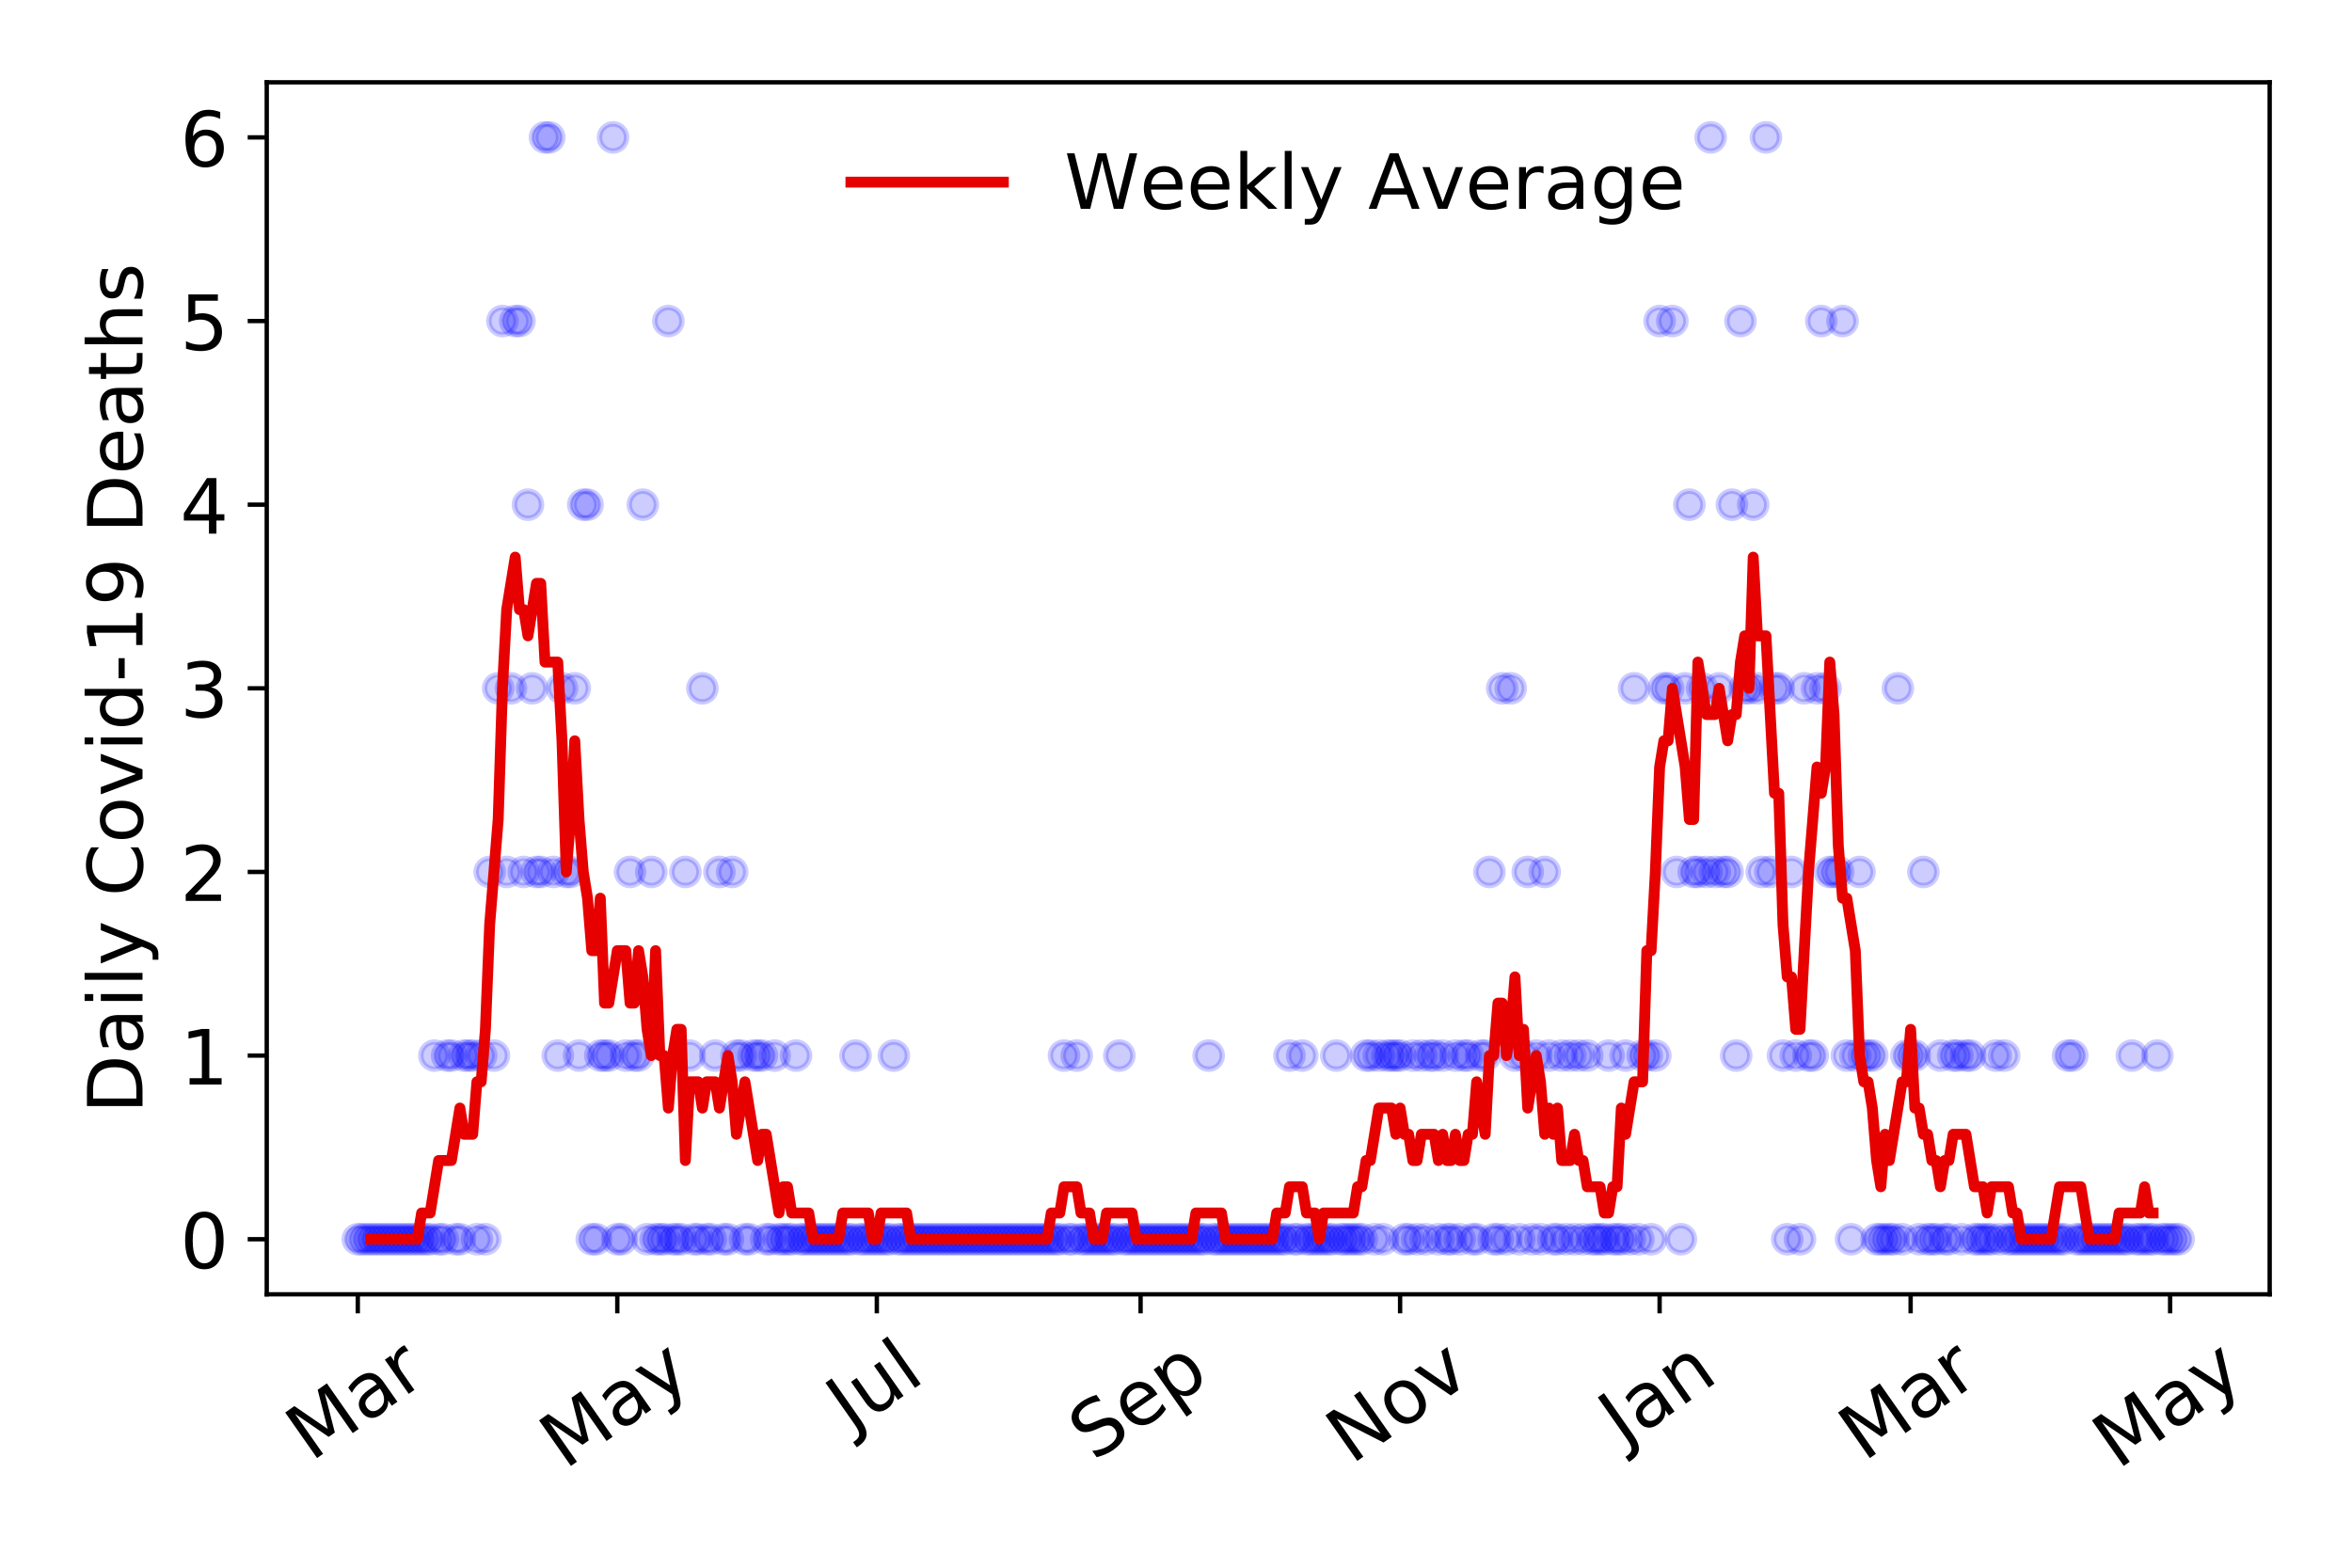 <?xml version="1.0" encoding="utf-8" standalone="no"?>
<!DOCTYPE svg PUBLIC "-//W3C//DTD SVG 1.1//EN"
  "http://www.w3.org/Graphics/SVG/1.1/DTD/svg11.dtd">
<!-- Created with matplotlib (https://matplotlib.org/) -->
<svg height="288pt" version="1.1" viewBox="0 0 432 288" width="432pt" xmlns="http://www.w3.org/2000/svg" xmlns:xlink="http://www.w3.org/1999/xlink">
 <defs>
  <style type="text/css">
*{stroke-linecap:butt;stroke-linejoin:round;}
  </style>
 </defs>
 <g id="figure_1">
  <g id="patch_1">
   <path d="M 0 288 
L 432 288 
L 432 0 
L 0 0 
z
" style="fill:#ffffff;"/>
  </g>
  <g id="axes_1">
   <g id="patch_2">
    <path d="M 48.995 237.778 
L 416.88 237.778 
L 416.88 15.12 
L 48.995 15.12 
z
" style="fill:#ffffff;"/>
   </g>
   <g id="matplotlib.axis_1">
    <g id="xtick_1">
     <g id="line2d_1">
      <defs>
       <path d="M 0 0 
L 0 3.5 
" id="m6c5d179129" style="stroke:#000000;stroke-width:0.8;"/>
      </defs>
      <g>
       <use style="stroke:#000000;stroke-width:0.8;" x="65.717" xlink:href="#m6c5d179129" y="237.778"/>
      </g>
     </g>
     <g id="text_1">
      <!-- Mar -->
      <defs>
       <path d="M 9.812 72.906 
L 24.516 72.906 
L 43.109 23.297 
L 61.812 72.906 
L 76.516 72.906 
L 76.516 0 
L 66.891 0 
L 66.891 64.016 
L 48.094 14.016 
L 38.188 14.016 
L 19.391 64.016 
L 19.391 0 
L 9.812 0 
z
" id="DejaVuSans-77"/>
       <path d="M 34.281 27.484 
Q 23.391 27.484 19.188 25 
Q 14.984 22.516 14.984 16.5 
Q 14.984 11.719 18.141 8.906 
Q 21.297 6.109 26.703 6.109 
Q 34.188 6.109 38.703 11.406 
Q 43.219 16.703 43.219 25.484 
L 43.219 27.484 
z
M 52.203 31.203 
L 52.203 0 
L 43.219 0 
L 43.219 8.297 
Q 40.141 3.328 35.547 0.953 
Q 30.953 -1.422 24.312 -1.422 
Q 15.922 -1.422 10.953 3.297 
Q 6 8.016 6 15.922 
Q 6 25.141 12.172 29.828 
Q 18.359 34.516 30.609 34.516 
L 43.219 34.516 
L 43.219 35.406 
Q 43.219 41.609 39.141 45 
Q 35.062 48.391 27.688 48.391 
Q 23 48.391 18.547 47.266 
Q 14.109 46.141 10.016 43.891 
L 10.016 52.203 
Q 14.938 54.109 19.578 55.047 
Q 24.219 56 28.609 56 
Q 40.484 56 46.344 49.844 
Q 52.203 43.703 52.203 31.203 
z
" id="DejaVuSans-97"/>
       <path d="M 41.109 46.297 
Q 39.594 47.172 37.812 47.578 
Q 36.031 48 33.891 48 
Q 26.266 48 22.188 43.047 
Q 18.109 38.094 18.109 28.812 
L 18.109 0 
L 9.078 0 
L 9.078 54.688 
L 18.109 54.688 
L 18.109 46.188 
Q 20.953 51.172 25.484 53.578 
Q 30.031 56 36.531 56 
Q 37.453 56 38.578 55.875 
Q 39.703 55.766 41.062 55.516 
z
" id="DejaVuSans-114"/>
      </defs>
      <g transform="translate(57.114 268.643)rotate(-35)scale(0.14 -0.14)">
       <use xlink:href="#DejaVuSans-77"/>
       <use x="86.279" xlink:href="#DejaVuSans-97"/>
       <use x="147.559" xlink:href="#DejaVuSans-114"/>
      </g>
     </g>
    </g>
    <g id="xtick_2">
     <g id="line2d_2">
      <g>
       <use style="stroke:#000000;stroke-width:0.8;" x="113.383" xlink:href="#m6c5d179129" y="237.778"/>
      </g>
     </g>
     <g id="text_2">
      <!-- May -->
      <defs>
       <path d="M 32.172 -5.078 
Q 28.375 -14.844 24.75 -17.812 
Q 21.141 -20.797 15.094 -20.797 
L 7.906 -20.797 
L 7.906 -13.281 
L 13.188 -13.281 
Q 16.891 -13.281 18.938 -11.516 
Q 21 -9.766 23.484 -3.219 
L 25.094 0.875 
L 2.984 54.688 
L 12.5 54.688 
L 29.594 11.922 
L 46.688 54.688 
L 56.203 54.688 
z
" id="DejaVuSans-121"/>
      </defs>
      <g transform="translate(103.743 270.094)rotate(-35)scale(0.14 -0.14)">
       <use xlink:href="#DejaVuSans-77"/>
       <use x="86.279" xlink:href="#DejaVuSans-97"/>
       <use x="147.559" xlink:href="#DejaVuSans-121"/>
      </g>
     </g>
    </g>
    <g id="xtick_3">
     <g id="line2d_3">
      <g>
       <use style="stroke:#000000;stroke-width:0.8;" x="161.048" xlink:href="#m6c5d179129" y="237.778"/>
      </g>
     </g>
     <g id="text_3">
      <!-- Jul -->
      <defs>
       <path d="M 9.812 72.906 
L 19.672 72.906 
L 19.672 5.078 
Q 19.672 -8.109 14.672 -14.062 
Q 9.672 -20.016 -1.422 -20.016 
L -5.172 -20.016 
L -5.172 -11.719 
L -2.094 -11.719 
Q 4.438 -11.719 7.125 -8.047 
Q 9.812 -4.391 9.812 5.078 
z
" id="DejaVuSans-74"/>
       <path d="M 8.5 21.578 
L 8.5 54.688 
L 17.484 54.688 
L 17.484 21.922 
Q 17.484 14.156 20.5 10.266 
Q 23.531 6.391 29.594 6.391 
Q 36.859 6.391 41.078 11.031 
Q 45.312 15.672 45.312 23.688 
L 45.312 54.688 
L 54.297 54.688 
L 54.297 0 
L 45.312 0 
L 45.312 8.406 
Q 42.047 3.422 37.719 1 
Q 33.406 -1.422 27.688 -1.422 
Q 18.266 -1.422 13.375 4.438 
Q 8.5 10.297 8.5 21.578 
z
M 31.109 56 
z
" id="DejaVuSans-117"/>
       <path d="M 9.422 75.984 
L 18.406 75.984 
L 18.406 0 
L 9.422 0 
z
" id="DejaVuSans-108"/>
      </defs>
      <g transform="translate(156.346 263.181)rotate(-35)scale(0.14 -0.14)">
       <use xlink:href="#DejaVuSans-74"/>
       <use x="29.492" xlink:href="#DejaVuSans-117"/>
       <use x="92.871" xlink:href="#DejaVuSans-108"/>
      </g>
     </g>
    </g>
    <g id="xtick_4">
     <g id="line2d_4">
      <g>
       <use style="stroke:#000000;stroke-width:0.8;" x="209.495" xlink:href="#m6c5d179129" y="237.778"/>
      </g>
     </g>
     <g id="text_4">
      <!-- Sep -->
      <defs>
       <path d="M 53.516 70.516 
L 53.516 60.891 
Q 47.906 63.578 42.922 64.891 
Q 37.938 66.219 33.297 66.219 
Q 25.25 66.219 20.875 63.094 
Q 16.5 59.969 16.5 54.203 
Q 16.5 49.359 19.406 46.891 
Q 22.312 44.438 30.422 42.922 
L 36.375 41.703 
Q 47.406 39.594 52.656 34.297 
Q 57.906 29 57.906 20.125 
Q 57.906 9.516 50.797 4.047 
Q 43.703 -1.422 29.984 -1.422 
Q 24.812 -1.422 18.969 -0.25 
Q 13.141 0.922 6.891 3.219 
L 6.891 13.375 
Q 12.891 10.016 18.656 8.297 
Q 24.422 6.594 29.984 6.594 
Q 38.422 6.594 43.016 9.906 
Q 47.609 13.234 47.609 19.391 
Q 47.609 24.75 44.312 27.781 
Q 41.016 30.812 33.5 32.328 
L 27.484 33.5 
Q 16.453 35.688 11.516 40.375 
Q 6.594 45.062 6.594 53.422 
Q 6.594 63.094 13.406 68.656 
Q 20.219 74.219 32.172 74.219 
Q 37.312 74.219 42.625 73.281 
Q 47.953 72.359 53.516 70.516 
z
" id="DejaVuSans-83"/>
       <path d="M 56.203 29.594 
L 56.203 25.203 
L 14.891 25.203 
Q 15.484 15.922 20.484 11.062 
Q 25.484 6.203 34.422 6.203 
Q 39.594 6.203 44.453 7.469 
Q 49.312 8.734 54.109 11.281 
L 54.109 2.781 
Q 49.266 0.734 44.188 -0.344 
Q 39.109 -1.422 33.891 -1.422 
Q 20.797 -1.422 13.156 6.188 
Q 5.516 13.812 5.516 26.812 
Q 5.516 40.234 12.766 48.109 
Q 20.016 56 32.328 56 
Q 43.359 56 49.781 48.891 
Q 56.203 41.797 56.203 29.594 
z
M 47.219 32.234 
Q 47.125 39.594 43.094 43.984 
Q 39.062 48.391 32.422 48.391 
Q 24.906 48.391 20.391 44.141 
Q 15.875 39.891 15.188 32.172 
z
" id="DejaVuSans-101"/>
       <path d="M 18.109 8.203 
L 18.109 -20.797 
L 9.078 -20.797 
L 9.078 54.688 
L 18.109 54.688 
L 18.109 46.391 
Q 20.953 51.266 25.266 53.625 
Q 29.594 56 35.594 56 
Q 45.562 56 51.781 48.094 
Q 58.016 40.188 58.016 27.297 
Q 58.016 14.406 51.781 6.484 
Q 45.562 -1.422 35.594 -1.422 
Q 29.594 -1.422 25.266 0.953 
Q 20.953 3.328 18.109 8.203 
z
M 48.688 27.297 
Q 48.688 37.203 44.609 42.844 
Q 40.531 48.484 33.406 48.484 
Q 26.266 48.484 22.188 42.844 
Q 18.109 37.203 18.109 27.297 
Q 18.109 17.391 22.188 11.75 
Q 26.266 6.109 33.406 6.109 
Q 40.531 6.109 44.609 11.75 
Q 48.688 17.391 48.688 27.297 
z
" id="DejaVuSans-112"/>
      </defs>
      <g transform="translate(200.902 268.629)rotate(-35)scale(0.14 -0.14)">
       <use xlink:href="#DejaVuSans-83"/>
       <use x="63.477" xlink:href="#DejaVuSans-101"/>
       <use x="125" xlink:href="#DejaVuSans-112"/>
      </g>
     </g>
    </g>
    <g id="xtick_5">
     <g id="line2d_5">
      <g>
       <use style="stroke:#000000;stroke-width:0.8;" x="257.161" xlink:href="#m6c5d179129" y="237.778"/>
      </g>
     </g>
     <g id="text_5">
      <!-- Nov -->
      <defs>
       <path d="M 9.812 72.906 
L 23.094 72.906 
L 55.422 11.922 
L 55.422 72.906 
L 64.984 72.906 
L 64.984 0 
L 51.703 0 
L 19.391 60.984 
L 19.391 0 
L 9.812 0 
z
" id="DejaVuSans-78"/>
       <path d="M 30.609 48.391 
Q 23.391 48.391 19.188 42.75 
Q 14.984 37.109 14.984 27.297 
Q 14.984 17.484 19.156 11.844 
Q 23.344 6.203 30.609 6.203 
Q 37.797 6.203 41.984 11.859 
Q 46.188 17.531 46.188 27.297 
Q 46.188 37.016 41.984 42.703 
Q 37.797 48.391 30.609 48.391 
z
M 30.609 56 
Q 42.328 56 49.016 48.375 
Q 55.719 40.766 55.719 27.297 
Q 55.719 13.875 49.016 6.219 
Q 42.328 -1.422 30.609 -1.422 
Q 18.844 -1.422 12.172 6.219 
Q 5.516 13.875 5.516 27.297 
Q 5.516 40.766 12.172 48.375 
Q 18.844 56 30.609 56 
z
" id="DejaVuSans-111"/>
       <path d="M 2.984 54.688 
L 12.5 54.688 
L 29.594 8.797 
L 46.688 54.688 
L 56.203 54.688 
L 35.688 0 
L 23.484 0 
z
" id="DejaVuSans-118"/>
      </defs>
      <g transform="translate(248.185 269.166)rotate(-35)scale(0.14 -0.14)">
       <use xlink:href="#DejaVuSans-78"/>
       <use x="74.805" xlink:href="#DejaVuSans-111"/>
       <use x="135.986" xlink:href="#DejaVuSans-118"/>
      </g>
     </g>
    </g>
    <g id="xtick_6">
     <g id="line2d_6">
      <g>
       <use style="stroke:#000000;stroke-width:0.8;" x="304.827" xlink:href="#m6c5d179129" y="237.778"/>
      </g>
     </g>
     <g id="text_6">
      <!-- Jan -->
      <defs>
       <path d="M 54.891 33.016 
L 54.891 0 
L 45.906 0 
L 45.906 32.719 
Q 45.906 40.484 42.875 44.328 
Q 39.844 48.188 33.797 48.188 
Q 26.516 48.188 22.312 43.547 
Q 18.109 38.922 18.109 30.906 
L 18.109 0 
L 9.078 0 
L 9.078 54.688 
L 18.109 54.688 
L 18.109 46.188 
Q 21.344 51.125 25.703 53.562 
Q 30.078 56 35.797 56 
Q 45.219 56 50.047 50.172 
Q 54.891 44.344 54.891 33.016 
z
" id="DejaVuSans-110"/>
      </defs>
      <g transform="translate(298.203 265.871)rotate(-35)scale(0.14 -0.14)">
       <use xlink:href="#DejaVuSans-74"/>
       <use x="29.492" xlink:href="#DejaVuSans-97"/>
       <use x="90.771" xlink:href="#DejaVuSans-110"/>
      </g>
     </g>
    </g>
    <g id="xtick_7">
     <g id="line2d_7">
      <g>
       <use style="stroke:#000000;stroke-width:0.8;" x="350.93" xlink:href="#m6c5d179129" y="237.778"/>
      </g>
     </g>
     <g id="text_7">
      <!-- Mar -->
      <g transform="translate(342.327 268.643)rotate(-35)scale(0.14 -0.14)">
       <use xlink:href="#DejaVuSans-77"/>
       <use x="86.279" xlink:href="#DejaVuSans-97"/>
       <use x="147.559" xlink:href="#DejaVuSans-114"/>
      </g>
     </g>
    </g>
    <g id="xtick_8">
     <g id="line2d_8">
      <g>
       <use style="stroke:#000000;stroke-width:0.8;" x="398.595" xlink:href="#m6c5d179129" y="237.778"/>
      </g>
     </g>
     <g id="text_8">
      <!-- May -->
      <g transform="translate(388.956 270.094)rotate(-35)scale(0.14 -0.14)">
       <use xlink:href="#DejaVuSans-77"/>
       <use x="86.279" xlink:href="#DejaVuSans-97"/>
       <use x="147.559" xlink:href="#DejaVuSans-121"/>
      </g>
     </g>
    </g>
   </g>
   <g id="matplotlib.axis_2">
    <g id="ytick_1">
     <g id="line2d_9">
      <defs>
       <path d="M 0 0 
L -3.5 0 
" id="m149dd6df42" style="stroke:#000000;stroke-width:0.8;"/>
      </defs>
      <g>
       <use style="stroke:#000000;stroke-width:0.8;" x="48.995" xlink:href="#m149dd6df42" y="227.657"/>
      </g>
     </g>
     <g id="text_9">
      <!-- 0 -->
      <defs>
       <path d="M 31.781 66.406 
Q 24.172 66.406 20.328 58.906 
Q 16.5 51.422 16.5 36.375 
Q 16.5 21.391 20.328 13.891 
Q 24.172 6.391 31.781 6.391 
Q 39.453 6.391 43.281 13.891 
Q 47.125 21.391 47.125 36.375 
Q 47.125 51.422 43.281 58.906 
Q 39.453 66.406 31.781 66.406 
z
M 31.781 74.219 
Q 44.047 74.219 50.516 64.516 
Q 56.984 54.828 56.984 36.375 
Q 56.984 17.969 50.516 8.266 
Q 44.047 -1.422 31.781 -1.422 
Q 19.531 -1.422 13.062 8.266 
Q 6.594 17.969 6.594 36.375 
Q 6.594 54.828 13.062 64.516 
Q 19.531 74.219 31.781 74.219 
z
" id="DejaVuSans-48"/>
      </defs>
      <g transform="translate(33.087 232.976)scale(0.14 -0.14)">
       <use xlink:href="#DejaVuSans-48"/>
      </g>
     </g>
    </g>
    <g id="ytick_2">
     <g id="line2d_10">
      <g>
       <use style="stroke:#000000;stroke-width:0.8;" x="48.995" xlink:href="#m149dd6df42" y="193.921"/>
      </g>
     </g>
     <g id="text_10">
      <!-- 1 -->
      <defs>
       <path d="M 12.406 8.297 
L 28.516 8.297 
L 28.516 63.922 
L 10.984 60.406 
L 10.984 69.391 
L 28.422 72.906 
L 38.281 72.906 
L 38.281 8.297 
L 54.391 8.297 
L 54.391 0 
L 12.406 0 
z
" id="DejaVuSans-49"/>
      </defs>
      <g transform="translate(33.087 199.24)scale(0.14 -0.14)">
       <use xlink:href="#DejaVuSans-49"/>
      </g>
     </g>
    </g>
    <g id="ytick_3">
     <g id="line2d_11">
      <g>
       <use style="stroke:#000000;stroke-width:0.8;" x="48.995" xlink:href="#m149dd6df42" y="160.185"/>
      </g>
     </g>
     <g id="text_11">
      <!-- 2 -->
      <defs>
       <path d="M 19.188 8.297 
L 53.609 8.297 
L 53.609 0 
L 7.328 0 
L 7.328 8.297 
Q 12.938 14.109 22.625 23.891 
Q 32.328 33.688 34.812 36.531 
Q 39.547 41.844 41.422 45.531 
Q 43.312 49.219 43.312 52.781 
Q 43.312 58.594 39.234 62.25 
Q 35.156 65.922 28.609 65.922 
Q 23.969 65.922 18.812 64.312 
Q 13.672 62.703 7.812 59.422 
L 7.812 69.391 
Q 13.766 71.781 18.938 73 
Q 24.125 74.219 28.422 74.219 
Q 39.75 74.219 46.484 68.547 
Q 53.219 62.891 53.219 53.422 
Q 53.219 48.922 51.531 44.891 
Q 49.859 40.875 45.406 35.406 
Q 44.188 33.984 37.641 27.219 
Q 31.109 20.453 19.188 8.297 
z
" id="DejaVuSans-50"/>
      </defs>
      <g transform="translate(33.087 165.504)scale(0.14 -0.14)">
       <use xlink:href="#DejaVuSans-50"/>
      </g>
     </g>
    </g>
    <g id="ytick_4">
     <g id="line2d_12">
      <g>
       <use style="stroke:#000000;stroke-width:0.8;" x="48.995" xlink:href="#m149dd6df42" y="126.449"/>
      </g>
     </g>
     <g id="text_12">
      <!-- 3 -->
      <defs>
       <path d="M 40.578 39.312 
Q 47.656 37.797 51.625 33 
Q 55.609 28.219 55.609 21.188 
Q 55.609 10.406 48.188 4.484 
Q 40.766 -1.422 27.094 -1.422 
Q 22.516 -1.422 17.656 -0.516 
Q 12.797 0.391 7.625 2.203 
L 7.625 11.719 
Q 11.719 9.328 16.594 8.109 
Q 21.484 6.891 26.812 6.891 
Q 36.078 6.891 40.938 10.547 
Q 45.797 14.203 45.797 21.188 
Q 45.797 27.641 41.281 31.266 
Q 36.766 34.906 28.719 34.906 
L 20.219 34.906 
L 20.219 43.016 
L 29.109 43.016 
Q 36.375 43.016 40.234 45.922 
Q 44.094 48.828 44.094 54.297 
Q 44.094 59.906 40.109 62.906 
Q 36.141 65.922 28.719 65.922 
Q 24.656 65.922 20.016 65.031 
Q 15.375 64.156 9.812 62.312 
L 9.812 71.094 
Q 15.438 72.656 20.344 73.438 
Q 25.25 74.219 29.594 74.219 
Q 40.828 74.219 47.359 69.109 
Q 53.906 64.016 53.906 55.328 
Q 53.906 49.266 50.438 45.094 
Q 46.969 40.922 40.578 39.312 
z
" id="DejaVuSans-51"/>
      </defs>
      <g transform="translate(33.087 131.768)scale(0.14 -0.14)">
       <use xlink:href="#DejaVuSans-51"/>
      </g>
     </g>
    </g>
    <g id="ytick_5">
     <g id="line2d_13">
      <g>
       <use style="stroke:#000000;stroke-width:0.8;" x="48.995" xlink:href="#m149dd6df42" y="92.713"/>
      </g>
     </g>
     <g id="text_13">
      <!-- 4 -->
      <defs>
       <path d="M 37.797 64.312 
L 12.891 25.391 
L 37.797 25.391 
z
M 35.203 72.906 
L 47.609 72.906 
L 47.609 25.391 
L 58.016 25.391 
L 58.016 17.188 
L 47.609 17.188 
L 47.609 0 
L 37.797 0 
L 37.797 17.188 
L 4.891 17.188 
L 4.891 26.703 
z
" id="DejaVuSans-52"/>
      </defs>
      <g transform="translate(33.087 98.032)scale(0.14 -0.14)">
       <use xlink:href="#DejaVuSans-52"/>
      </g>
     </g>
    </g>
    <g id="ytick_6">
     <g id="line2d_14">
      <g>
       <use style="stroke:#000000;stroke-width:0.8;" x="48.995" xlink:href="#m149dd6df42" y="58.977"/>
      </g>
     </g>
     <g id="text_14">
      <!-- 5 -->
      <defs>
       <path d="M 10.797 72.906 
L 49.516 72.906 
L 49.516 64.594 
L 19.828 64.594 
L 19.828 46.734 
Q 21.969 47.469 24.109 47.828 
Q 26.266 48.188 28.422 48.188 
Q 40.625 48.188 47.75 41.5 
Q 54.891 34.812 54.891 23.391 
Q 54.891 11.625 47.562 5.094 
Q 40.234 -1.422 26.906 -1.422 
Q 22.312 -1.422 17.547 -0.641 
Q 12.797 0.141 7.719 1.703 
L 7.719 11.625 
Q 12.109 9.234 16.797 8.062 
Q 21.484 6.891 26.703 6.891 
Q 35.156 6.891 40.078 11.328 
Q 45.016 15.766 45.016 23.391 
Q 45.016 31 40.078 35.438 
Q 35.156 39.891 26.703 39.891 
Q 22.75 39.891 18.812 39.016 
Q 14.891 38.141 10.797 36.281 
z
" id="DejaVuSans-53"/>
      </defs>
      <g transform="translate(33.087 64.296)scale(0.14 -0.14)">
       <use xlink:href="#DejaVuSans-53"/>
      </g>
     </g>
    </g>
    <g id="ytick_7">
     <g id="line2d_15">
      <g>
       <use style="stroke:#000000;stroke-width:0.8;" x="48.995" xlink:href="#m149dd6df42" y="25.241"/>
      </g>
     </g>
     <g id="text_15">
      <!-- 6 -->
      <defs>
       <path d="M 33.016 40.375 
Q 26.375 40.375 22.484 35.828 
Q 18.609 31.297 18.609 23.391 
Q 18.609 15.531 22.484 10.953 
Q 26.375 6.391 33.016 6.391 
Q 39.656 6.391 43.531 10.953 
Q 47.406 15.531 47.406 23.391 
Q 47.406 31.297 43.531 35.828 
Q 39.656 40.375 33.016 40.375 
z
M 52.594 71.297 
L 52.594 62.312 
Q 48.875 64.062 45.094 64.984 
Q 41.312 65.922 37.594 65.922 
Q 27.828 65.922 22.672 59.328 
Q 17.531 52.734 16.797 39.406 
Q 19.672 43.656 24.016 45.922 
Q 28.375 48.188 33.594 48.188 
Q 44.578 48.188 50.953 41.516 
Q 57.328 34.859 57.328 23.391 
Q 57.328 12.156 50.688 5.359 
Q 44.047 -1.422 33.016 -1.422 
Q 20.359 -1.422 13.672 8.266 
Q 6.984 17.969 6.984 36.375 
Q 6.984 53.656 15.188 63.938 
Q 23.391 74.219 37.203 74.219 
Q 40.922 74.219 44.703 73.484 
Q 48.484 72.75 52.594 71.297 
z
" id="DejaVuSans-54"/>
      </defs>
      <g transform="translate(33.087 30.56)scale(0.14 -0.14)">
       <use xlink:href="#DejaVuSans-54"/>
      </g>
     </g>
    </g>
    <g id="text_16">
     <!-- Daily Covid-19 Deaths -->
     <defs>
      <path d="M 19.672 64.797 
L 19.672 8.109 
L 31.594 8.109 
Q 46.688 8.109 53.688 14.938 
Q 60.688 21.781 60.688 36.531 
Q 60.688 51.172 53.688 57.984 
Q 46.688 64.797 31.594 64.797 
z
M 9.812 72.906 
L 30.078 72.906 
Q 51.266 72.906 61.172 64.094 
Q 71.094 55.281 71.094 36.531 
Q 71.094 17.672 61.125 8.828 
Q 51.172 0 30.078 0 
L 9.812 0 
z
" id="DejaVuSans-68"/>
      <path d="M 9.422 54.688 
L 18.406 54.688 
L 18.406 0 
L 9.422 0 
z
M 9.422 75.984 
L 18.406 75.984 
L 18.406 64.594 
L 9.422 64.594 
z
" id="DejaVuSans-105"/>
      <path id="DejaVuSans-32"/>
      <path d="M 64.406 67.281 
L 64.406 56.891 
Q 59.422 61.531 53.781 63.812 
Q 48.141 66.109 41.797 66.109 
Q 29.297 66.109 22.656 58.469 
Q 16.016 50.828 16.016 36.375 
Q 16.016 21.969 22.656 14.328 
Q 29.297 6.688 41.797 6.688 
Q 48.141 6.688 53.781 8.984 
Q 59.422 11.281 64.406 15.922 
L 64.406 5.609 
Q 59.234 2.094 53.438 0.328 
Q 47.656 -1.422 41.219 -1.422 
Q 24.656 -1.422 15.125 8.703 
Q 5.609 18.844 5.609 36.375 
Q 5.609 53.953 15.125 64.078 
Q 24.656 74.219 41.219 74.219 
Q 47.75 74.219 53.531 72.484 
Q 59.328 70.75 64.406 67.281 
z
" id="DejaVuSans-67"/>
      <path d="M 45.406 46.391 
L 45.406 75.984 
L 54.391 75.984 
L 54.391 0 
L 45.406 0 
L 45.406 8.203 
Q 42.578 3.328 38.25 0.953 
Q 33.938 -1.422 27.875 -1.422 
Q 17.969 -1.422 11.734 6.484 
Q 5.516 14.406 5.516 27.297 
Q 5.516 40.188 11.734 48.094 
Q 17.969 56 27.875 56 
Q 33.938 56 38.25 53.625 
Q 42.578 51.266 45.406 46.391 
z
M 14.797 27.297 
Q 14.797 17.391 18.875 11.75 
Q 22.953 6.109 30.078 6.109 
Q 37.203 6.109 41.297 11.75 
Q 45.406 17.391 45.406 27.297 
Q 45.406 37.203 41.297 42.844 
Q 37.203 48.484 30.078 48.484 
Q 22.953 48.484 18.875 42.844 
Q 14.797 37.203 14.797 27.297 
z
" id="DejaVuSans-100"/>
      <path d="M 4.891 31.391 
L 31.203 31.391 
L 31.203 23.391 
L 4.891 23.391 
z
" id="DejaVuSans-45"/>
      <path d="M 10.984 1.516 
L 10.984 10.5 
Q 14.703 8.734 18.5 7.812 
Q 22.312 6.891 25.984 6.891 
Q 35.75 6.891 40.891 13.453 
Q 46.047 20.016 46.781 33.406 
Q 43.953 29.203 39.594 26.953 
Q 35.25 24.703 29.984 24.703 
Q 19.047 24.703 12.672 31.312 
Q 6.297 37.938 6.297 49.422 
Q 6.297 60.641 12.938 67.422 
Q 19.578 74.219 30.609 74.219 
Q 43.266 74.219 49.922 64.516 
Q 56.594 54.828 56.594 36.375 
Q 56.594 19.141 48.406 8.859 
Q 40.234 -1.422 26.422 -1.422 
Q 22.703 -1.422 18.891 -0.688 
Q 15.094 0.047 10.984 1.516 
z
M 30.609 32.422 
Q 37.25 32.422 41.125 36.953 
Q 45.016 41.5 45.016 49.422 
Q 45.016 57.281 41.125 61.844 
Q 37.25 66.406 30.609 66.406 
Q 23.969 66.406 20.094 61.844 
Q 16.219 57.281 16.219 49.422 
Q 16.219 41.5 20.094 36.953 
Q 23.969 32.422 30.609 32.422 
z
" id="DejaVuSans-57"/>
      <path d="M 18.312 70.219 
L 18.312 54.688 
L 36.812 54.688 
L 36.812 47.703 
L 18.312 47.703 
L 18.312 18.016 
Q 18.312 11.328 20.141 9.422 
Q 21.969 7.516 27.594 7.516 
L 36.812 7.516 
L 36.812 0 
L 27.594 0 
Q 17.188 0 13.234 3.875 
Q 9.281 7.766 9.281 18.016 
L 9.281 47.703 
L 2.688 47.703 
L 2.688 54.688 
L 9.281 54.688 
L 9.281 70.219 
z
" id="DejaVuSans-116"/>
      <path d="M 54.891 33.016 
L 54.891 0 
L 45.906 0 
L 45.906 32.719 
Q 45.906 40.484 42.875 44.328 
Q 39.844 48.188 33.797 48.188 
Q 26.516 48.188 22.312 43.547 
Q 18.109 38.922 18.109 30.906 
L 18.109 0 
L 9.078 0 
L 9.078 75.984 
L 18.109 75.984 
L 18.109 46.188 
Q 21.344 51.125 25.703 53.562 
Q 30.078 56 35.797 56 
Q 45.219 56 50.047 50.172 
Q 54.891 44.344 54.891 33.016 
z
" id="DejaVuSans-104"/>
      <path d="M 44.281 53.078 
L 44.281 44.578 
Q 40.484 46.531 36.375 47.5 
Q 32.281 48.484 27.875 48.484 
Q 21.188 48.484 17.844 46.438 
Q 14.5 44.391 14.5 40.281 
Q 14.5 37.156 16.891 35.375 
Q 19.281 33.594 26.516 31.984 
L 29.594 31.297 
Q 39.156 29.25 43.188 25.516 
Q 47.219 21.781 47.219 15.094 
Q 47.219 7.469 41.188 3.016 
Q 35.156 -1.422 24.609 -1.422 
Q 20.219 -1.422 15.453 -0.562 
Q 10.688 0.297 5.422 2 
L 5.422 11.281 
Q 10.406 8.688 15.234 7.391 
Q 20.062 6.109 24.812 6.109 
Q 31.156 6.109 34.562 8.281 
Q 37.984 10.453 37.984 14.406 
Q 37.984 18.062 35.516 20.016 
Q 33.062 21.969 24.703 23.781 
L 21.578 24.516 
Q 13.234 26.266 9.516 29.906 
Q 5.812 33.547 5.812 39.891 
Q 5.812 47.609 11.281 51.797 
Q 16.75 56 26.812 56 
Q 31.781 56 36.172 55.266 
Q 40.578 54.547 44.281 53.078 
z
" id="DejaVuSans-115"/>
     </defs>
     <g transform="translate(26.176 204.56)rotate(-90)scale(0.14 -0.14)">
      <use xlink:href="#DejaVuSans-68"/>
      <use x="77.002" xlink:href="#DejaVuSans-97"/>
      <use x="138.281" xlink:href="#DejaVuSans-105"/>
      <use x="166.064" xlink:href="#DejaVuSans-108"/>
      <use x="193.848" xlink:href="#DejaVuSans-121"/>
      <use x="253.027" xlink:href="#DejaVuSans-32"/>
      <use x="284.814" xlink:href="#DejaVuSans-67"/>
      <use x="354.639" xlink:href="#DejaVuSans-111"/>
      <use x="415.82" xlink:href="#DejaVuSans-118"/>
      <use x="475" xlink:href="#DejaVuSans-105"/>
      <use x="502.783" xlink:href="#DejaVuSans-100"/>
      <use x="566.26" xlink:href="#DejaVuSans-45"/>
      <use x="602.344" xlink:href="#DejaVuSans-49"/>
      <use x="665.967" xlink:href="#DejaVuSans-57"/>
      <use x="729.59" xlink:href="#DejaVuSans-32"/>
      <use x="761.377" xlink:href="#DejaVuSans-68"/>
      <use x="838.379" xlink:href="#DejaVuSans-101"/>
      <use x="899.902" xlink:href="#DejaVuSans-97"/>
      <use x="961.182" xlink:href="#DejaVuSans-116"/>
      <use x="1000.391" xlink:href="#DejaVuSans-104"/>
      <use x="1063.77" xlink:href="#DejaVuSans-115"/>
     </g>
    </g>
   </g>
   <g id="line2d_16">
    <defs>
     <path d="M 0 2.5 
C 0.663 2.5 1.299 2.237 1.768 1.768 
C 2.237 1.299 2.5 0.663 2.5 0 
C 2.5 -0.663 2.237 -1.299 1.768 -1.768 
C 1.299 -2.237 0.663 -2.5 0 -2.5 
C -0.663 -2.5 -1.299 -2.237 -1.768 -1.768 
C -2.237 -1.299 -2.5 -0.663 -2.5 0 
C -2.5 0.663 -2.237 1.299 -1.768 1.768 
C -1.299 2.237 -0.663 2.5 0 2.5 
z
" id="m82fc8a75f9" style="stroke:#0000ff;stroke-opacity:0.2;"/>
    </defs>
    <g clip-path="url(#p8cae4a044f)">
     <use style="fill:#0000ff;fill-opacity:0.2;stroke:#0000ff;stroke-opacity:0.2;" x="65.717" xlink:href="#m82fc8a75f9" y="227.657"/>
     <use style="fill:#0000ff;fill-opacity:0.2;stroke:#0000ff;stroke-opacity:0.2;" x="66.498" xlink:href="#m82fc8a75f9" y="227.657"/>
     <use style="fill:#0000ff;fill-opacity:0.2;stroke:#0000ff;stroke-opacity:0.2;" x="67.28" xlink:href="#m82fc8a75f9" y="227.657"/>
     <use style="fill:#0000ff;fill-opacity:0.2;stroke:#0000ff;stroke-opacity:0.2;" x="68.061" xlink:href="#m82fc8a75f9" y="227.657"/>
     <use style="fill:#0000ff;fill-opacity:0.2;stroke:#0000ff;stroke-opacity:0.2;" x="68.843" xlink:href="#m82fc8a75f9" y="227.657"/>
     <use style="fill:#0000ff;fill-opacity:0.2;stroke:#0000ff;stroke-opacity:0.2;" x="69.624" xlink:href="#m82fc8a75f9" y="227.657"/>
     <use style="fill:#0000ff;fill-opacity:0.2;stroke:#0000ff;stroke-opacity:0.2;" x="70.405" xlink:href="#m82fc8a75f9" y="227.657"/>
     <use style="fill:#0000ff;fill-opacity:0.2;stroke:#0000ff;stroke-opacity:0.2;" x="71.187" xlink:href="#m82fc8a75f9" y="227.657"/>
     <use style="fill:#0000ff;fill-opacity:0.2;stroke:#0000ff;stroke-opacity:0.2;" x="71.968" xlink:href="#m82fc8a75f9" y="227.657"/>
     <use style="fill:#0000ff;fill-opacity:0.2;stroke:#0000ff;stroke-opacity:0.2;" x="72.75" xlink:href="#m82fc8a75f9" y="227.657"/>
     <use style="fill:#0000ff;fill-opacity:0.2;stroke:#0000ff;stroke-opacity:0.2;" x="73.531" xlink:href="#m82fc8a75f9" y="227.657"/>
     <use style="fill:#0000ff;fill-opacity:0.2;stroke:#0000ff;stroke-opacity:0.2;" x="74.312" xlink:href="#m82fc8a75f9" y="227.657"/>
     <use style="fill:#0000ff;fill-opacity:0.2;stroke:#0000ff;stroke-opacity:0.2;" x="75.094" xlink:href="#m82fc8a75f9" y="227.657"/>
     <use style="fill:#0000ff;fill-opacity:0.2;stroke:#0000ff;stroke-opacity:0.2;" x="75.875" xlink:href="#m82fc8a75f9" y="227.657"/>
     <use style="fill:#0000ff;fill-opacity:0.2;stroke:#0000ff;stroke-opacity:0.2;" x="76.657" xlink:href="#m82fc8a75f9" y="227.657"/>
     <use style="fill:#0000ff;fill-opacity:0.2;stroke:#0000ff;stroke-opacity:0.2;" x="77.438" xlink:href="#m82fc8a75f9" y="227.657"/>
     <use style="fill:#0000ff;fill-opacity:0.2;stroke:#0000ff;stroke-opacity:0.2;" x="78.22" xlink:href="#m82fc8a75f9" y="227.657"/>
     <use style="fill:#0000ff;fill-opacity:0.2;stroke:#0000ff;stroke-opacity:0.2;" x="79.001" xlink:href="#m82fc8a75f9" y="227.657"/>
     <use style="fill:#0000ff;fill-opacity:0.2;stroke:#0000ff;stroke-opacity:0.2;" x="79.782" xlink:href="#m82fc8a75f9" y="193.921"/>
     <use style="fill:#0000ff;fill-opacity:0.2;stroke:#0000ff;stroke-opacity:0.2;" x="80.564" xlink:href="#m82fc8a75f9" y="227.657"/>
     <use style="fill:#0000ff;fill-opacity:0.2;stroke:#0000ff;stroke-opacity:0.2;" x="81.345" xlink:href="#m82fc8a75f9" y="227.657"/>
     <use style="fill:#0000ff;fill-opacity:0.2;stroke:#0000ff;stroke-opacity:0.2;" x="82.127" xlink:href="#m82fc8a75f9" y="193.921"/>
     <use style="fill:#0000ff;fill-opacity:0.2;stroke:#0000ff;stroke-opacity:0.2;" x="82.908" xlink:href="#m82fc8a75f9" y="193.921"/>
     <use style="fill:#0000ff;fill-opacity:0.2;stroke:#0000ff;stroke-opacity:0.2;" x="83.689" xlink:href="#m82fc8a75f9" y="227.657"/>
     <use style="fill:#0000ff;fill-opacity:0.2;stroke:#0000ff;stroke-opacity:0.2;" x="84.471" xlink:href="#m82fc8a75f9" y="227.657"/>
     <use style="fill:#0000ff;fill-opacity:0.2;stroke:#0000ff;stroke-opacity:0.2;" x="85.252" xlink:href="#m82fc8a75f9" y="193.921"/>
     <use style="fill:#0000ff;fill-opacity:0.2;stroke:#0000ff;stroke-opacity:0.2;" x="86.034" xlink:href="#m82fc8a75f9" y="193.921"/>
     <use style="fill:#0000ff;fill-opacity:0.2;stroke:#0000ff;stroke-opacity:0.2;" x="86.815" xlink:href="#m82fc8a75f9" y="193.921"/>
     <use style="fill:#0000ff;fill-opacity:0.2;stroke:#0000ff;stroke-opacity:0.2;" x="87.596" xlink:href="#m82fc8a75f9" y="227.657"/>
     <use style="fill:#0000ff;fill-opacity:0.2;stroke:#0000ff;stroke-opacity:0.2;" x="88.378" xlink:href="#m82fc8a75f9" y="193.921"/>
     <use style="fill:#0000ff;fill-opacity:0.2;stroke:#0000ff;stroke-opacity:0.2;" x="89.159" xlink:href="#m82fc8a75f9" y="227.657"/>
     <use style="fill:#0000ff;fill-opacity:0.2;stroke:#0000ff;stroke-opacity:0.2;" x="89.941" xlink:href="#m82fc8a75f9" y="160.185"/>
     <use style="fill:#0000ff;fill-opacity:0.2;stroke:#0000ff;stroke-opacity:0.2;" x="90.722" xlink:href="#m82fc8a75f9" y="193.921"/>
     <use style="fill:#0000ff;fill-opacity:0.2;stroke:#0000ff;stroke-opacity:0.2;" x="91.503" xlink:href="#m82fc8a75f9" y="126.449"/>
     <use style="fill:#0000ff;fill-opacity:0.2;stroke:#0000ff;stroke-opacity:0.2;" x="92.285" xlink:href="#m82fc8a75f9" y="58.977"/>
     <use style="fill:#0000ff;fill-opacity:0.2;stroke:#0000ff;stroke-opacity:0.2;" x="93.066" xlink:href="#m82fc8a75f9" y="160.185"/>
     <use style="fill:#0000ff;fill-opacity:0.2;stroke:#0000ff;stroke-opacity:0.2;" x="93.848" xlink:href="#m82fc8a75f9" y="126.449"/>
     <use style="fill:#0000ff;fill-opacity:0.2;stroke:#0000ff;stroke-opacity:0.2;" x="94.629" xlink:href="#m82fc8a75f9" y="58.977"/>
     <use style="fill:#0000ff;fill-opacity:0.2;stroke:#0000ff;stroke-opacity:0.2;" x="95.41" xlink:href="#m82fc8a75f9" y="58.977"/>
     <use style="fill:#0000ff;fill-opacity:0.2;stroke:#0000ff;stroke-opacity:0.2;" x="96.192" xlink:href="#m82fc8a75f9" y="160.185"/>
     <use style="fill:#0000ff;fill-opacity:0.2;stroke:#0000ff;stroke-opacity:0.2;" x="96.973" xlink:href="#m82fc8a75f9" y="92.713"/>
     <use style="fill:#0000ff;fill-opacity:0.2;stroke:#0000ff;stroke-opacity:0.2;" x="97.755" xlink:href="#m82fc8a75f9" y="126.449"/>
     <use style="fill:#0000ff;fill-opacity:0.2;stroke:#0000ff;stroke-opacity:0.2;" x="98.536" xlink:href="#m82fc8a75f9" y="160.185"/>
     <use style="fill:#0000ff;fill-opacity:0.2;stroke:#0000ff;stroke-opacity:0.2;" x="99.317" xlink:href="#m82fc8a75f9" y="160.185"/>
     <use style="fill:#0000ff;fill-opacity:0.2;stroke:#0000ff;stroke-opacity:0.2;" x="100.099" xlink:href="#m82fc8a75f9" y="25.241"/>
     <use style="fill:#0000ff;fill-opacity:0.2;stroke:#0000ff;stroke-opacity:0.2;" x="100.88" xlink:href="#m82fc8a75f9" y="25.241"/>
     <use style="fill:#0000ff;fill-opacity:0.2;stroke:#0000ff;stroke-opacity:0.2;" x="101.662" xlink:href="#m82fc8a75f9" y="160.185"/>
     <use style="fill:#0000ff;fill-opacity:0.2;stroke:#0000ff;stroke-opacity:0.2;" x="102.443" xlink:href="#m82fc8a75f9" y="193.921"/>
     <use style="fill:#0000ff;fill-opacity:0.2;stroke:#0000ff;stroke-opacity:0.2;" x="103.224" xlink:href="#m82fc8a75f9" y="126.449"/>
     <use style="fill:#0000ff;fill-opacity:0.2;stroke:#0000ff;stroke-opacity:0.2;" x="104.006" xlink:href="#m82fc8a75f9" y="160.185"/>
     <use style="fill:#0000ff;fill-opacity:0.2;stroke:#0000ff;stroke-opacity:0.2;" x="104.787" xlink:href="#m82fc8a75f9" y="160.185"/>
     <use style="fill:#0000ff;fill-opacity:0.2;stroke:#0000ff;stroke-opacity:0.2;" x="105.569" xlink:href="#m82fc8a75f9" y="126.449"/>
     <use style="fill:#0000ff;fill-opacity:0.2;stroke:#0000ff;stroke-opacity:0.2;" x="106.35" xlink:href="#m82fc8a75f9" y="193.921"/>
     <use style="fill:#0000ff;fill-opacity:0.2;stroke:#0000ff;stroke-opacity:0.2;" x="107.131" xlink:href="#m82fc8a75f9" y="92.713"/>
     <use style="fill:#0000ff;fill-opacity:0.2;stroke:#0000ff;stroke-opacity:0.2;" x="107.913" xlink:href="#m82fc8a75f9" y="92.713"/>
     <use style="fill:#0000ff;fill-opacity:0.2;stroke:#0000ff;stroke-opacity:0.2;" x="108.694" xlink:href="#m82fc8a75f9" y="227.657"/>
     <use style="fill:#0000ff;fill-opacity:0.2;stroke:#0000ff;stroke-opacity:0.2;" x="109.476" xlink:href="#m82fc8a75f9" y="227.657"/>
     <use style="fill:#0000ff;fill-opacity:0.2;stroke:#0000ff;stroke-opacity:0.2;" x="110.257" xlink:href="#m82fc8a75f9" y="193.921"/>
     <use style="fill:#0000ff;fill-opacity:0.2;stroke:#0000ff;stroke-opacity:0.2;" x="111.038" xlink:href="#m82fc8a75f9" y="193.921"/>
     <use style="fill:#0000ff;fill-opacity:0.2;stroke:#0000ff;stroke-opacity:0.2;" x="111.82" xlink:href="#m82fc8a75f9" y="193.921"/>
     <use style="fill:#0000ff;fill-opacity:0.2;stroke:#0000ff;stroke-opacity:0.2;" x="112.601" xlink:href="#m82fc8a75f9" y="25.241"/>
     <use style="fill:#0000ff;fill-opacity:0.2;stroke:#0000ff;stroke-opacity:0.2;" x="113.383" xlink:href="#m82fc8a75f9" y="227.657"/>
     <use style="fill:#0000ff;fill-opacity:0.2;stroke:#0000ff;stroke-opacity:0.2;" x="114.164" xlink:href="#m82fc8a75f9" y="227.657"/>
     <use style="fill:#0000ff;fill-opacity:0.2;stroke:#0000ff;stroke-opacity:0.2;" x="114.945" xlink:href="#m82fc8a75f9" y="193.921"/>
     <use style="fill:#0000ff;fill-opacity:0.2;stroke:#0000ff;stroke-opacity:0.2;" x="115.727" xlink:href="#m82fc8a75f9" y="160.185"/>
     <use style="fill:#0000ff;fill-opacity:0.2;stroke:#0000ff;stroke-opacity:0.2;" x="116.508" xlink:href="#m82fc8a75f9" y="193.921"/>
     <use style="fill:#0000ff;fill-opacity:0.2;stroke:#0000ff;stroke-opacity:0.2;" x="117.29" xlink:href="#m82fc8a75f9" y="193.921"/>
     <use style="fill:#0000ff;fill-opacity:0.2;stroke:#0000ff;stroke-opacity:0.2;" x="118.071" xlink:href="#m82fc8a75f9" y="92.713"/>
     <use style="fill:#0000ff;fill-opacity:0.2;stroke:#0000ff;stroke-opacity:0.2;" x="118.853" xlink:href="#m82fc8a75f9" y="227.657"/>
     <use style="fill:#0000ff;fill-opacity:0.2;stroke:#0000ff;stroke-opacity:0.2;" x="119.634" xlink:href="#m82fc8a75f9" y="160.185"/>
     <use style="fill:#0000ff;fill-opacity:0.2;stroke:#0000ff;stroke-opacity:0.2;" x="120.415" xlink:href="#m82fc8a75f9" y="227.657"/>
     <use style="fill:#0000ff;fill-opacity:0.2;stroke:#0000ff;stroke-opacity:0.2;" x="121.197" xlink:href="#m82fc8a75f9" y="227.657"/>
     <use style="fill:#0000ff;fill-opacity:0.2;stroke:#0000ff;stroke-opacity:0.2;" x="121.978" xlink:href="#m82fc8a75f9" y="227.657"/>
     <use style="fill:#0000ff;fill-opacity:0.2;stroke:#0000ff;stroke-opacity:0.2;" x="122.76" xlink:href="#m82fc8a75f9" y="58.977"/>
     <use style="fill:#0000ff;fill-opacity:0.2;stroke:#0000ff;stroke-opacity:0.2;" x="123.541" xlink:href="#m82fc8a75f9" y="227.657"/>
     <use style="fill:#0000ff;fill-opacity:0.2;stroke:#0000ff;stroke-opacity:0.2;" x="124.322" xlink:href="#m82fc8a75f9" y="227.657"/>
     <use style="fill:#0000ff;fill-opacity:0.2;stroke:#0000ff;stroke-opacity:0.2;" x="125.104" xlink:href="#m82fc8a75f9" y="227.657"/>
     <use style="fill:#0000ff;fill-opacity:0.2;stroke:#0000ff;stroke-opacity:0.2;" x="125.885" xlink:href="#m82fc8a75f9" y="160.185"/>
     <use style="fill:#0000ff;fill-opacity:0.2;stroke:#0000ff;stroke-opacity:0.2;" x="126.667" xlink:href="#m82fc8a75f9" y="193.921"/>
     <use style="fill:#0000ff;fill-opacity:0.2;stroke:#0000ff;stroke-opacity:0.2;" x="127.448" xlink:href="#m82fc8a75f9" y="227.657"/>
     <use style="fill:#0000ff;fill-opacity:0.2;stroke:#0000ff;stroke-opacity:0.2;" x="128.229" xlink:href="#m82fc8a75f9" y="227.657"/>
     <use style="fill:#0000ff;fill-opacity:0.2;stroke:#0000ff;stroke-opacity:0.2;" x="129.011" xlink:href="#m82fc8a75f9" y="126.449"/>
     <use style="fill:#0000ff;fill-opacity:0.2;stroke:#0000ff;stroke-opacity:0.2;" x="129.792" xlink:href="#m82fc8a75f9" y="227.657"/>
     <use style="fill:#0000ff;fill-opacity:0.2;stroke:#0000ff;stroke-opacity:0.2;" x="130.574" xlink:href="#m82fc8a75f9" y="227.657"/>
     <use style="fill:#0000ff;fill-opacity:0.2;stroke:#0000ff;stroke-opacity:0.2;" x="131.355" xlink:href="#m82fc8a75f9" y="193.921"/>
     <use style="fill:#0000ff;fill-opacity:0.2;stroke:#0000ff;stroke-opacity:0.2;" x="132.136" xlink:href="#m82fc8a75f9" y="160.185"/>
     <use style="fill:#0000ff;fill-opacity:0.2;stroke:#0000ff;stroke-opacity:0.2;" x="132.918" xlink:href="#m82fc8a75f9" y="227.657"/>
     <use style="fill:#0000ff;fill-opacity:0.2;stroke:#0000ff;stroke-opacity:0.2;" x="133.699" xlink:href="#m82fc8a75f9" y="227.657"/>
     <use style="fill:#0000ff;fill-opacity:0.2;stroke:#0000ff;stroke-opacity:0.2;" x="134.481" xlink:href="#m82fc8a75f9" y="160.185"/>
     <use style="fill:#0000ff;fill-opacity:0.2;stroke:#0000ff;stroke-opacity:0.2;" x="135.262" xlink:href="#m82fc8a75f9" y="193.921"/>
     <use style="fill:#0000ff;fill-opacity:0.2;stroke:#0000ff;stroke-opacity:0.2;" x="136.043" xlink:href="#m82fc8a75f9" y="193.921"/>
     <use style="fill:#0000ff;fill-opacity:0.2;stroke:#0000ff;stroke-opacity:0.2;" x="136.825" xlink:href="#m82fc8a75f9" y="227.657"/>
     <use style="fill:#0000ff;fill-opacity:0.2;stroke:#0000ff;stroke-opacity:0.2;" x="137.606" xlink:href="#m82fc8a75f9" y="227.657"/>
     <use style="fill:#0000ff;fill-opacity:0.2;stroke:#0000ff;stroke-opacity:0.2;" x="138.388" xlink:href="#m82fc8a75f9" y="193.921"/>
     <use style="fill:#0000ff;fill-opacity:0.2;stroke:#0000ff;stroke-opacity:0.2;" x="139.169" xlink:href="#m82fc8a75f9" y="193.921"/>
     <use style="fill:#0000ff;fill-opacity:0.2;stroke:#0000ff;stroke-opacity:0.2;" x="139.95" xlink:href="#m82fc8a75f9" y="193.921"/>
     <use style="fill:#0000ff;fill-opacity:0.2;stroke:#0000ff;stroke-opacity:0.2;" x="140.732" xlink:href="#m82fc8a75f9" y="227.657"/>
     <use style="fill:#0000ff;fill-opacity:0.2;stroke:#0000ff;stroke-opacity:0.2;" x="141.513" xlink:href="#m82fc8a75f9" y="227.657"/>
     <use style="fill:#0000ff;fill-opacity:0.2;stroke:#0000ff;stroke-opacity:0.2;" x="142.295" xlink:href="#m82fc8a75f9" y="193.921"/>
     <use style="fill:#0000ff;fill-opacity:0.2;stroke:#0000ff;stroke-opacity:0.2;" x="143.076" xlink:href="#m82fc8a75f9" y="227.657"/>
     <use style="fill:#0000ff;fill-opacity:0.2;stroke:#0000ff;stroke-opacity:0.2;" x="143.857" xlink:href="#m82fc8a75f9" y="227.657"/>
     <use style="fill:#0000ff;fill-opacity:0.2;stroke:#0000ff;stroke-opacity:0.2;" x="144.639" xlink:href="#m82fc8a75f9" y="227.657"/>
     <use style="fill:#0000ff;fill-opacity:0.2;stroke:#0000ff;stroke-opacity:0.2;" x="145.42" xlink:href="#m82fc8a75f9" y="227.657"/>
     <use style="fill:#0000ff;fill-opacity:0.2;stroke:#0000ff;stroke-opacity:0.2;" x="146.202" xlink:href="#m82fc8a75f9" y="193.921"/>
     <use style="fill:#0000ff;fill-opacity:0.2;stroke:#0000ff;stroke-opacity:0.2;" x="146.983" xlink:href="#m82fc8a75f9" y="227.657"/>
     <use style="fill:#0000ff;fill-opacity:0.2;stroke:#0000ff;stroke-opacity:0.2;" x="147.764" xlink:href="#m82fc8a75f9" y="227.657"/>
     <use style="fill:#0000ff;fill-opacity:0.2;stroke:#0000ff;stroke-opacity:0.2;" x="148.546" xlink:href="#m82fc8a75f9" y="227.657"/>
     <use style="fill:#0000ff;fill-opacity:0.2;stroke:#0000ff;stroke-opacity:0.2;" x="149.327" xlink:href="#m82fc8a75f9" y="227.657"/>
     <use style="fill:#0000ff;fill-opacity:0.2;stroke:#0000ff;stroke-opacity:0.2;" x="150.109" xlink:href="#m82fc8a75f9" y="227.657"/>
     <use style="fill:#0000ff;fill-opacity:0.2;stroke:#0000ff;stroke-opacity:0.2;" x="150.89" xlink:href="#m82fc8a75f9" y="227.657"/>
     <use style="fill:#0000ff;fill-opacity:0.2;stroke:#0000ff;stroke-opacity:0.2;" x="151.671" xlink:href="#m82fc8a75f9" y="227.657"/>
     <use style="fill:#0000ff;fill-opacity:0.2;stroke:#0000ff;stroke-opacity:0.2;" x="152.453" xlink:href="#m82fc8a75f9" y="227.657"/>
     <use style="fill:#0000ff;fill-opacity:0.2;stroke:#0000ff;stroke-opacity:0.2;" x="153.234" xlink:href="#m82fc8a75f9" y="227.657"/>
     <use style="fill:#0000ff;fill-opacity:0.2;stroke:#0000ff;stroke-opacity:0.2;" x="154.016" xlink:href="#m82fc8a75f9" y="227.657"/>
     <use style="fill:#0000ff;fill-opacity:0.2;stroke:#0000ff;stroke-opacity:0.2;" x="154.797" xlink:href="#m82fc8a75f9" y="227.657"/>
     <use style="fill:#0000ff;fill-opacity:0.2;stroke:#0000ff;stroke-opacity:0.2;" x="155.579" xlink:href="#m82fc8a75f9" y="227.657"/>
     <use style="fill:#0000ff;fill-opacity:0.2;stroke:#0000ff;stroke-opacity:0.2;" x="156.36" xlink:href="#m82fc8a75f9" y="227.657"/>
     <use style="fill:#0000ff;fill-opacity:0.2;stroke:#0000ff;stroke-opacity:0.2;" x="157.141" xlink:href="#m82fc8a75f9" y="193.921"/>
     <use style="fill:#0000ff;fill-opacity:0.2;stroke:#0000ff;stroke-opacity:0.2;" x="157.923" xlink:href="#m82fc8a75f9" y="227.657"/>
     <use style="fill:#0000ff;fill-opacity:0.2;stroke:#0000ff;stroke-opacity:0.2;" x="158.704" xlink:href="#m82fc8a75f9" y="227.657"/>
     <use style="fill:#0000ff;fill-opacity:0.2;stroke:#0000ff;stroke-opacity:0.2;" x="159.486" xlink:href="#m82fc8a75f9" y="227.657"/>
     <use style="fill:#0000ff;fill-opacity:0.2;stroke:#0000ff;stroke-opacity:0.2;" x="160.267" xlink:href="#m82fc8a75f9" y="227.657"/>
     <use style="fill:#0000ff;fill-opacity:0.2;stroke:#0000ff;stroke-opacity:0.2;" x="161.048" xlink:href="#m82fc8a75f9" y="227.657"/>
     <use style="fill:#0000ff;fill-opacity:0.2;stroke:#0000ff;stroke-opacity:0.2;" x="161.83" xlink:href="#m82fc8a75f9" y="227.657"/>
     <use style="fill:#0000ff;fill-opacity:0.2;stroke:#0000ff;stroke-opacity:0.2;" x="162.611" xlink:href="#m82fc8a75f9" y="227.657"/>
     <use style="fill:#0000ff;fill-opacity:0.2;stroke:#0000ff;stroke-opacity:0.2;" x="163.393" xlink:href="#m82fc8a75f9" y="227.657"/>
     <use style="fill:#0000ff;fill-opacity:0.2;stroke:#0000ff;stroke-opacity:0.2;" x="164.174" xlink:href="#m82fc8a75f9" y="193.921"/>
     <use style="fill:#0000ff;fill-opacity:0.2;stroke:#0000ff;stroke-opacity:0.2;" x="164.955" xlink:href="#m82fc8a75f9" y="227.657"/>
     <use style="fill:#0000ff;fill-opacity:0.2;stroke:#0000ff;stroke-opacity:0.2;" x="165.737" xlink:href="#m82fc8a75f9" y="227.657"/>
     <use style="fill:#0000ff;fill-opacity:0.2;stroke:#0000ff;stroke-opacity:0.2;" x="166.518" xlink:href="#m82fc8a75f9" y="227.657"/>
     <use style="fill:#0000ff;fill-opacity:0.2;stroke:#0000ff;stroke-opacity:0.2;" x="167.3" xlink:href="#m82fc8a75f9" y="227.657"/>
     <use style="fill:#0000ff;fill-opacity:0.2;stroke:#0000ff;stroke-opacity:0.2;" x="168.081" xlink:href="#m82fc8a75f9" y="227.657"/>
     <use style="fill:#0000ff;fill-opacity:0.2;stroke:#0000ff;stroke-opacity:0.2;" x="168.862" xlink:href="#m82fc8a75f9" y="227.657"/>
     <use style="fill:#0000ff;fill-opacity:0.2;stroke:#0000ff;stroke-opacity:0.2;" x="169.644" xlink:href="#m82fc8a75f9" y="227.657"/>
     <use style="fill:#0000ff;fill-opacity:0.2;stroke:#0000ff;stroke-opacity:0.2;" x="170.425" xlink:href="#m82fc8a75f9" y="227.657"/>
     <use style="fill:#0000ff;fill-opacity:0.2;stroke:#0000ff;stroke-opacity:0.2;" x="171.207" xlink:href="#m82fc8a75f9" y="227.657"/>
     <use style="fill:#0000ff;fill-opacity:0.2;stroke:#0000ff;stroke-opacity:0.2;" x="171.988" xlink:href="#m82fc8a75f9" y="227.657"/>
     <use style="fill:#0000ff;fill-opacity:0.2;stroke:#0000ff;stroke-opacity:0.2;" x="172.769" xlink:href="#m82fc8a75f9" y="227.657"/>
     <use style="fill:#0000ff;fill-opacity:0.2;stroke:#0000ff;stroke-opacity:0.2;" x="173.551" xlink:href="#m82fc8a75f9" y="227.657"/>
     <use style="fill:#0000ff;fill-opacity:0.2;stroke:#0000ff;stroke-opacity:0.2;" x="174.332" xlink:href="#m82fc8a75f9" y="227.657"/>
     <use style="fill:#0000ff;fill-opacity:0.2;stroke:#0000ff;stroke-opacity:0.2;" x="175.114" xlink:href="#m82fc8a75f9" y="227.657"/>
     <use style="fill:#0000ff;fill-opacity:0.2;stroke:#0000ff;stroke-opacity:0.2;" x="175.895" xlink:href="#m82fc8a75f9" y="227.657"/>
     <use style="fill:#0000ff;fill-opacity:0.2;stroke:#0000ff;stroke-opacity:0.2;" x="176.676" xlink:href="#m82fc8a75f9" y="227.657"/>
     <use style="fill:#0000ff;fill-opacity:0.2;stroke:#0000ff;stroke-opacity:0.2;" x="177.458" xlink:href="#m82fc8a75f9" y="227.657"/>
     <use style="fill:#0000ff;fill-opacity:0.2;stroke:#0000ff;stroke-opacity:0.2;" x="178.239" xlink:href="#m82fc8a75f9" y="227.657"/>
     <use style="fill:#0000ff;fill-opacity:0.2;stroke:#0000ff;stroke-opacity:0.2;" x="179.021" xlink:href="#m82fc8a75f9" y="227.657"/>
     <use style="fill:#0000ff;fill-opacity:0.2;stroke:#0000ff;stroke-opacity:0.2;" x="179.802" xlink:href="#m82fc8a75f9" y="227.657"/>
     <use style="fill:#0000ff;fill-opacity:0.2;stroke:#0000ff;stroke-opacity:0.2;" x="180.583" xlink:href="#m82fc8a75f9" y="227.657"/>
     <use style="fill:#0000ff;fill-opacity:0.2;stroke:#0000ff;stroke-opacity:0.2;" x="181.365" xlink:href="#m82fc8a75f9" y="227.657"/>
     <use style="fill:#0000ff;fill-opacity:0.2;stroke:#0000ff;stroke-opacity:0.2;" x="182.146" xlink:href="#m82fc8a75f9" y="227.657"/>
     <use style="fill:#0000ff;fill-opacity:0.2;stroke:#0000ff;stroke-opacity:0.2;" x="182.928" xlink:href="#m82fc8a75f9" y="227.657"/>
     <use style="fill:#0000ff;fill-opacity:0.2;stroke:#0000ff;stroke-opacity:0.2;" x="183.709" xlink:href="#m82fc8a75f9" y="227.657"/>
     <use style="fill:#0000ff;fill-opacity:0.2;stroke:#0000ff;stroke-opacity:0.2;" x="184.49" xlink:href="#m82fc8a75f9" y="227.657"/>
     <use style="fill:#0000ff;fill-opacity:0.2;stroke:#0000ff;stroke-opacity:0.2;" x="185.272" xlink:href="#m82fc8a75f9" y="227.657"/>
     <use style="fill:#0000ff;fill-opacity:0.2;stroke:#0000ff;stroke-opacity:0.2;" x="186.053" xlink:href="#m82fc8a75f9" y="227.657"/>
     <use style="fill:#0000ff;fill-opacity:0.2;stroke:#0000ff;stroke-opacity:0.2;" x="186.835" xlink:href="#m82fc8a75f9" y="227.657"/>
     <use style="fill:#0000ff;fill-opacity:0.2;stroke:#0000ff;stroke-opacity:0.2;" x="187.616" xlink:href="#m82fc8a75f9" y="227.657"/>
     <use style="fill:#0000ff;fill-opacity:0.2;stroke:#0000ff;stroke-opacity:0.2;" x="188.397" xlink:href="#m82fc8a75f9" y="227.657"/>
     <use style="fill:#0000ff;fill-opacity:0.2;stroke:#0000ff;stroke-opacity:0.2;" x="189.179" xlink:href="#m82fc8a75f9" y="227.657"/>
     <use style="fill:#0000ff;fill-opacity:0.2;stroke:#0000ff;stroke-opacity:0.2;" x="189.96" xlink:href="#m82fc8a75f9" y="227.657"/>
     <use style="fill:#0000ff;fill-opacity:0.2;stroke:#0000ff;stroke-opacity:0.2;" x="190.742" xlink:href="#m82fc8a75f9" y="227.657"/>
     <use style="fill:#0000ff;fill-opacity:0.2;stroke:#0000ff;stroke-opacity:0.2;" x="191.523" xlink:href="#m82fc8a75f9" y="227.657"/>
     <use style="fill:#0000ff;fill-opacity:0.2;stroke:#0000ff;stroke-opacity:0.2;" x="192.304" xlink:href="#m82fc8a75f9" y="227.657"/>
     <use style="fill:#0000ff;fill-opacity:0.2;stroke:#0000ff;stroke-opacity:0.2;" x="193.086" xlink:href="#m82fc8a75f9" y="227.657"/>
     <use style="fill:#0000ff;fill-opacity:0.2;stroke:#0000ff;stroke-opacity:0.2;" x="193.867" xlink:href="#m82fc8a75f9" y="227.657"/>
     <use style="fill:#0000ff;fill-opacity:0.2;stroke:#0000ff;stroke-opacity:0.2;" x="194.649" xlink:href="#m82fc8a75f9" y="227.657"/>
     <use style="fill:#0000ff;fill-opacity:0.2;stroke:#0000ff;stroke-opacity:0.2;" x="195.43" xlink:href="#m82fc8a75f9" y="193.921"/>
     <use style="fill:#0000ff;fill-opacity:0.2;stroke:#0000ff;stroke-opacity:0.2;" x="196.212" xlink:href="#m82fc8a75f9" y="227.657"/>
     <use style="fill:#0000ff;fill-opacity:0.2;stroke:#0000ff;stroke-opacity:0.2;" x="196.993" xlink:href="#m82fc8a75f9" y="227.657"/>
     <use style="fill:#0000ff;fill-opacity:0.2;stroke:#0000ff;stroke-opacity:0.2;" x="197.774" xlink:href="#m82fc8a75f9" y="193.921"/>
     <use style="fill:#0000ff;fill-opacity:0.2;stroke:#0000ff;stroke-opacity:0.2;" x="198.556" xlink:href="#m82fc8a75f9" y="227.657"/>
     <use style="fill:#0000ff;fill-opacity:0.2;stroke:#0000ff;stroke-opacity:0.2;" x="199.337" xlink:href="#m82fc8a75f9" y="227.657"/>
     <use style="fill:#0000ff;fill-opacity:0.2;stroke:#0000ff;stroke-opacity:0.2;" x="200.119" xlink:href="#m82fc8a75f9" y="227.657"/>
     <use style="fill:#0000ff;fill-opacity:0.2;stroke:#0000ff;stroke-opacity:0.2;" x="200.9" xlink:href="#m82fc8a75f9" y="227.657"/>
     <use style="fill:#0000ff;fill-opacity:0.2;stroke:#0000ff;stroke-opacity:0.2;" x="201.681" xlink:href="#m82fc8a75f9" y="227.657"/>
     <use style="fill:#0000ff;fill-opacity:0.2;stroke:#0000ff;stroke-opacity:0.2;" x="202.463" xlink:href="#m82fc8a75f9" y="227.657"/>
     <use style="fill:#0000ff;fill-opacity:0.2;stroke:#0000ff;stroke-opacity:0.2;" x="203.244" xlink:href="#m82fc8a75f9" y="227.657"/>
     <use style="fill:#0000ff;fill-opacity:0.2;stroke:#0000ff;stroke-opacity:0.2;" x="204.026" xlink:href="#m82fc8a75f9" y="227.657"/>
     <use style="fill:#0000ff;fill-opacity:0.2;stroke:#0000ff;stroke-opacity:0.2;" x="204.807" xlink:href="#m82fc8a75f9" y="227.657"/>
     <use style="fill:#0000ff;fill-opacity:0.2;stroke:#0000ff;stroke-opacity:0.2;" x="205.588" xlink:href="#m82fc8a75f9" y="193.921"/>
     <use style="fill:#0000ff;fill-opacity:0.2;stroke:#0000ff;stroke-opacity:0.2;" x="206.37" xlink:href="#m82fc8a75f9" y="227.657"/>
     <use style="fill:#0000ff;fill-opacity:0.2;stroke:#0000ff;stroke-opacity:0.2;" x="207.151" xlink:href="#m82fc8a75f9" y="227.657"/>
     <use style="fill:#0000ff;fill-opacity:0.2;stroke:#0000ff;stroke-opacity:0.2;" x="207.933" xlink:href="#m82fc8a75f9" y="227.657"/>
     <use style="fill:#0000ff;fill-opacity:0.2;stroke:#0000ff;stroke-opacity:0.2;" x="208.714" xlink:href="#m82fc8a75f9" y="227.657"/>
     <use style="fill:#0000ff;fill-opacity:0.2;stroke:#0000ff;stroke-opacity:0.2;" x="209.495" xlink:href="#m82fc8a75f9" y="227.657"/>
     <use style="fill:#0000ff;fill-opacity:0.2;stroke:#0000ff;stroke-opacity:0.2;" x="210.277" xlink:href="#m82fc8a75f9" y="227.657"/>
     <use style="fill:#0000ff;fill-opacity:0.2;stroke:#0000ff;stroke-opacity:0.2;" x="211.058" xlink:href="#m82fc8a75f9" y="227.657"/>
     <use style="fill:#0000ff;fill-opacity:0.2;stroke:#0000ff;stroke-opacity:0.2;" x="211.84" xlink:href="#m82fc8a75f9" y="227.657"/>
     <use style="fill:#0000ff;fill-opacity:0.2;stroke:#0000ff;stroke-opacity:0.2;" x="212.621" xlink:href="#m82fc8a75f9" y="227.657"/>
     <use style="fill:#0000ff;fill-opacity:0.2;stroke:#0000ff;stroke-opacity:0.2;" x="213.402" xlink:href="#m82fc8a75f9" y="227.657"/>
     <use style="fill:#0000ff;fill-opacity:0.2;stroke:#0000ff;stroke-opacity:0.2;" x="214.184" xlink:href="#m82fc8a75f9" y="227.657"/>
     <use style="fill:#0000ff;fill-opacity:0.2;stroke:#0000ff;stroke-opacity:0.2;" x="214.965" xlink:href="#m82fc8a75f9" y="227.657"/>
     <use style="fill:#0000ff;fill-opacity:0.2;stroke:#0000ff;stroke-opacity:0.2;" x="215.747" xlink:href="#m82fc8a75f9" y="227.657"/>
     <use style="fill:#0000ff;fill-opacity:0.2;stroke:#0000ff;stroke-opacity:0.2;" x="216.528" xlink:href="#m82fc8a75f9" y="227.657"/>
     <use style="fill:#0000ff;fill-opacity:0.2;stroke:#0000ff;stroke-opacity:0.2;" x="217.309" xlink:href="#m82fc8a75f9" y="227.657"/>
     <use style="fill:#0000ff;fill-opacity:0.2;stroke:#0000ff;stroke-opacity:0.2;" x="218.091" xlink:href="#m82fc8a75f9" y="227.657"/>
     <use style="fill:#0000ff;fill-opacity:0.2;stroke:#0000ff;stroke-opacity:0.2;" x="218.872" xlink:href="#m82fc8a75f9" y="227.657"/>
     <use style="fill:#0000ff;fill-opacity:0.2;stroke:#0000ff;stroke-opacity:0.2;" x="219.654" xlink:href="#m82fc8a75f9" y="227.657"/>
     <use style="fill:#0000ff;fill-opacity:0.2;stroke:#0000ff;stroke-opacity:0.2;" x="220.435" xlink:href="#m82fc8a75f9" y="227.657"/>
     <use style="fill:#0000ff;fill-opacity:0.2;stroke:#0000ff;stroke-opacity:0.2;" x="221.216" xlink:href="#m82fc8a75f9" y="227.657"/>
     <use style="fill:#0000ff;fill-opacity:0.2;stroke:#0000ff;stroke-opacity:0.2;" x="221.998" xlink:href="#m82fc8a75f9" y="193.921"/>
     <use style="fill:#0000ff;fill-opacity:0.2;stroke:#0000ff;stroke-opacity:0.2;" x="222.779" xlink:href="#m82fc8a75f9" y="227.657"/>
     <use style="fill:#0000ff;fill-opacity:0.2;stroke:#0000ff;stroke-opacity:0.2;" x="223.561" xlink:href="#m82fc8a75f9" y="227.657"/>
     <use style="fill:#0000ff;fill-opacity:0.2;stroke:#0000ff;stroke-opacity:0.2;" x="224.342" xlink:href="#m82fc8a75f9" y="227.657"/>
     <use style="fill:#0000ff;fill-opacity:0.2;stroke:#0000ff;stroke-opacity:0.2;" x="225.123" xlink:href="#m82fc8a75f9" y="227.657"/>
     <use style="fill:#0000ff;fill-opacity:0.2;stroke:#0000ff;stroke-opacity:0.2;" x="225.905" xlink:href="#m82fc8a75f9" y="227.657"/>
     <use style="fill:#0000ff;fill-opacity:0.2;stroke:#0000ff;stroke-opacity:0.2;" x="226.686" xlink:href="#m82fc8a75f9" y="227.657"/>
     <use style="fill:#0000ff;fill-opacity:0.2;stroke:#0000ff;stroke-opacity:0.2;" x="227.468" xlink:href="#m82fc8a75f9" y="227.657"/>
     <use style="fill:#0000ff;fill-opacity:0.2;stroke:#0000ff;stroke-opacity:0.2;" x="228.249" xlink:href="#m82fc8a75f9" y="227.657"/>
     <use style="fill:#0000ff;fill-opacity:0.2;stroke:#0000ff;stroke-opacity:0.2;" x="229.03" xlink:href="#m82fc8a75f9" y="227.657"/>
     <use style="fill:#0000ff;fill-opacity:0.2;stroke:#0000ff;stroke-opacity:0.2;" x="229.812" xlink:href="#m82fc8a75f9" y="227.657"/>
     <use style="fill:#0000ff;fill-opacity:0.2;stroke:#0000ff;stroke-opacity:0.2;" x="230.593" xlink:href="#m82fc8a75f9" y="227.657"/>
     <use style="fill:#0000ff;fill-opacity:0.2;stroke:#0000ff;stroke-opacity:0.2;" x="231.375" xlink:href="#m82fc8a75f9" y="227.657"/>
     <use style="fill:#0000ff;fill-opacity:0.2;stroke:#0000ff;stroke-opacity:0.2;" x="232.156" xlink:href="#m82fc8a75f9" y="227.657"/>
     <use style="fill:#0000ff;fill-opacity:0.2;stroke:#0000ff;stroke-opacity:0.2;" x="232.938" xlink:href="#m82fc8a75f9" y="227.657"/>
     <use style="fill:#0000ff;fill-opacity:0.2;stroke:#0000ff;stroke-opacity:0.2;" x="233.719" xlink:href="#m82fc8a75f9" y="227.657"/>
     <use style="fill:#0000ff;fill-opacity:0.2;stroke:#0000ff;stroke-opacity:0.2;" x="234.5" xlink:href="#m82fc8a75f9" y="227.657"/>
     <use style="fill:#0000ff;fill-opacity:0.2;stroke:#0000ff;stroke-opacity:0.2;" x="235.282" xlink:href="#m82fc8a75f9" y="227.657"/>
     <use style="fill:#0000ff;fill-opacity:0.2;stroke:#0000ff;stroke-opacity:0.2;" x="236.063" xlink:href="#m82fc8a75f9" y="227.657"/>
     <use style="fill:#0000ff;fill-opacity:0.2;stroke:#0000ff;stroke-opacity:0.2;" x="236.845" xlink:href="#m82fc8a75f9" y="193.921"/>
     <use style="fill:#0000ff;fill-opacity:0.2;stroke:#0000ff;stroke-opacity:0.2;" x="237.626" xlink:href="#m82fc8a75f9" y="227.657"/>
     <use style="fill:#0000ff;fill-opacity:0.2;stroke:#0000ff;stroke-opacity:0.2;" x="238.407" xlink:href="#m82fc8a75f9" y="227.657"/>
     <use style="fill:#0000ff;fill-opacity:0.2;stroke:#0000ff;stroke-opacity:0.2;" x="239.189" xlink:href="#m82fc8a75f9" y="193.921"/>
     <use style="fill:#0000ff;fill-opacity:0.2;stroke:#0000ff;stroke-opacity:0.2;" x="239.97" xlink:href="#m82fc8a75f9" y="227.657"/>
     <use style="fill:#0000ff;fill-opacity:0.2;stroke:#0000ff;stroke-opacity:0.2;" x="240.752" xlink:href="#m82fc8a75f9" y="227.657"/>
     <use style="fill:#0000ff;fill-opacity:0.2;stroke:#0000ff;stroke-opacity:0.2;" x="241.533" xlink:href="#m82fc8a75f9" y="227.657"/>
     <use style="fill:#0000ff;fill-opacity:0.2;stroke:#0000ff;stroke-opacity:0.2;" x="242.314" xlink:href="#m82fc8a75f9" y="227.657"/>
     <use style="fill:#0000ff;fill-opacity:0.2;stroke:#0000ff;stroke-opacity:0.2;" x="243.096" xlink:href="#m82fc8a75f9" y="227.657"/>
     <use style="fill:#0000ff;fill-opacity:0.2;stroke:#0000ff;stroke-opacity:0.2;" x="243.877" xlink:href="#m82fc8a75f9" y="227.657"/>
     <use style="fill:#0000ff;fill-opacity:0.2;stroke:#0000ff;stroke-opacity:0.2;" x="244.659" xlink:href="#m82fc8a75f9" y="227.657"/>
     <use style="fill:#0000ff;fill-opacity:0.2;stroke:#0000ff;stroke-opacity:0.2;" x="245.44" xlink:href="#m82fc8a75f9" y="193.921"/>
     <use style="fill:#0000ff;fill-opacity:0.2;stroke:#0000ff;stroke-opacity:0.2;" x="246.221" xlink:href="#m82fc8a75f9" y="227.657"/>
     <use style="fill:#0000ff;fill-opacity:0.2;stroke:#0000ff;stroke-opacity:0.2;" x="247.003" xlink:href="#m82fc8a75f9" y="227.657"/>
     <use style="fill:#0000ff;fill-opacity:0.2;stroke:#0000ff;stroke-opacity:0.2;" x="247.784" xlink:href="#m82fc8a75f9" y="227.657"/>
     <use style="fill:#0000ff;fill-opacity:0.2;stroke:#0000ff;stroke-opacity:0.2;" x="248.566" xlink:href="#m82fc8a75f9" y="227.657"/>
     <use style="fill:#0000ff;fill-opacity:0.2;stroke:#0000ff;stroke-opacity:0.2;" x="249.347" xlink:href="#m82fc8a75f9" y="227.657"/>
     <use style="fill:#0000ff;fill-opacity:0.2;stroke:#0000ff;stroke-opacity:0.2;" x="250.128" xlink:href="#m82fc8a75f9" y="227.657"/>
     <use style="fill:#0000ff;fill-opacity:0.2;stroke:#0000ff;stroke-opacity:0.2;" x="250.91" xlink:href="#m82fc8a75f9" y="193.921"/>
     <use style="fill:#0000ff;fill-opacity:0.2;stroke:#0000ff;stroke-opacity:0.2;" x="251.691" xlink:href="#m82fc8a75f9" y="193.921"/>
     <use style="fill:#0000ff;fill-opacity:0.2;stroke:#0000ff;stroke-opacity:0.2;" x="252.473" xlink:href="#m82fc8a75f9" y="227.657"/>
     <use style="fill:#0000ff;fill-opacity:0.2;stroke:#0000ff;stroke-opacity:0.2;" x="253.254" xlink:href="#m82fc8a75f9" y="193.921"/>
     <use style="fill:#0000ff;fill-opacity:0.2;stroke:#0000ff;stroke-opacity:0.2;" x="254.035" xlink:href="#m82fc8a75f9" y="227.657"/>
     <use style="fill:#0000ff;fill-opacity:0.2;stroke:#0000ff;stroke-opacity:0.2;" x="254.817" xlink:href="#m82fc8a75f9" y="193.921"/>
     <use style="fill:#0000ff;fill-opacity:0.2;stroke:#0000ff;stroke-opacity:0.2;" x="255.598" xlink:href="#m82fc8a75f9" y="193.921"/>
     <use style="fill:#0000ff;fill-opacity:0.2;stroke:#0000ff;stroke-opacity:0.2;" x="256.38" xlink:href="#m82fc8a75f9" y="193.921"/>
     <use style="fill:#0000ff;fill-opacity:0.2;stroke:#0000ff;stroke-opacity:0.2;" x="257.161" xlink:href="#m82fc8a75f9" y="193.921"/>
     <use style="fill:#0000ff;fill-opacity:0.2;stroke:#0000ff;stroke-opacity:0.2;" x="257.942" xlink:href="#m82fc8a75f9" y="227.657"/>
     <use style="fill:#0000ff;fill-opacity:0.2;stroke:#0000ff;stroke-opacity:0.2;" x="258.724" xlink:href="#m82fc8a75f9" y="227.657"/>
     <use style="fill:#0000ff;fill-opacity:0.2;stroke:#0000ff;stroke-opacity:0.2;" x="259.505" xlink:href="#m82fc8a75f9" y="193.921"/>
     <use style="fill:#0000ff;fill-opacity:0.2;stroke:#0000ff;stroke-opacity:0.2;" x="260.287" xlink:href="#m82fc8a75f9" y="227.657"/>
     <use style="fill:#0000ff;fill-opacity:0.2;stroke:#0000ff;stroke-opacity:0.2;" x="261.068" xlink:href="#m82fc8a75f9" y="193.921"/>
     <use style="fill:#0000ff;fill-opacity:0.2;stroke:#0000ff;stroke-opacity:0.2;" x="261.849" xlink:href="#m82fc8a75f9" y="227.657"/>
     <use style="fill:#0000ff;fill-opacity:0.2;stroke:#0000ff;stroke-opacity:0.2;" x="262.631" xlink:href="#m82fc8a75f9" y="193.921"/>
     <use style="fill:#0000ff;fill-opacity:0.2;stroke:#0000ff;stroke-opacity:0.2;" x="263.412" xlink:href="#m82fc8a75f9" y="193.921"/>
     <use style="fill:#0000ff;fill-opacity:0.2;stroke:#0000ff;stroke-opacity:0.2;" x="264.194" xlink:href="#m82fc8a75f9" y="227.657"/>
     <use style="fill:#0000ff;fill-opacity:0.2;stroke:#0000ff;stroke-opacity:0.2;" x="264.975" xlink:href="#m82fc8a75f9" y="193.921"/>
     <use style="fill:#0000ff;fill-opacity:0.2;stroke:#0000ff;stroke-opacity:0.2;" x="265.756" xlink:href="#m82fc8a75f9" y="227.657"/>
     <use style="fill:#0000ff;fill-opacity:0.2;stroke:#0000ff;stroke-opacity:0.2;" x="266.538" xlink:href="#m82fc8a75f9" y="227.657"/>
     <use style="fill:#0000ff;fill-opacity:0.2;stroke:#0000ff;stroke-opacity:0.2;" x="267.319" xlink:href="#m82fc8a75f9" y="193.921"/>
     <use style="fill:#0000ff;fill-opacity:0.2;stroke:#0000ff;stroke-opacity:0.2;" x="268.101" xlink:href="#m82fc8a75f9" y="227.657"/>
     <use style="fill:#0000ff;fill-opacity:0.2;stroke:#0000ff;stroke-opacity:0.2;" x="268.882" xlink:href="#m82fc8a75f9" y="193.921"/>
     <use style="fill:#0000ff;fill-opacity:0.2;stroke:#0000ff;stroke-opacity:0.2;" x="269.663" xlink:href="#m82fc8a75f9" y="193.921"/>
     <use style="fill:#0000ff;fill-opacity:0.2;stroke:#0000ff;stroke-opacity:0.2;" x="270.445" xlink:href="#m82fc8a75f9" y="227.657"/>
     <use style="fill:#0000ff;fill-opacity:0.2;stroke:#0000ff;stroke-opacity:0.2;" x="271.226" xlink:href="#m82fc8a75f9" y="227.657"/>
     <use style="fill:#0000ff;fill-opacity:0.2;stroke:#0000ff;stroke-opacity:0.2;" x="272.008" xlink:href="#m82fc8a75f9" y="193.921"/>
     <use style="fill:#0000ff;fill-opacity:0.2;stroke:#0000ff;stroke-opacity:0.2;" x="272.789" xlink:href="#m82fc8a75f9" y="193.921"/>
     <use style="fill:#0000ff;fill-opacity:0.2;stroke:#0000ff;stroke-opacity:0.2;" x="273.571" xlink:href="#m82fc8a75f9" y="160.185"/>
     <use style="fill:#0000ff;fill-opacity:0.2;stroke:#0000ff;stroke-opacity:0.2;" x="274.352" xlink:href="#m82fc8a75f9" y="227.657"/>
     <use style="fill:#0000ff;fill-opacity:0.2;stroke:#0000ff;stroke-opacity:0.2;" x="275.133" xlink:href="#m82fc8a75f9" y="227.657"/>
     <use style="fill:#0000ff;fill-opacity:0.2;stroke:#0000ff;stroke-opacity:0.2;" x="275.915" xlink:href="#m82fc8a75f9" y="126.449"/>
     <use style="fill:#0000ff;fill-opacity:0.2;stroke:#0000ff;stroke-opacity:0.2;" x="276.696" xlink:href="#m82fc8a75f9" y="227.657"/>
     <use style="fill:#0000ff;fill-opacity:0.2;stroke:#0000ff;stroke-opacity:0.2;" x="277.478" xlink:href="#m82fc8a75f9" y="126.449"/>
     <use style="fill:#0000ff;fill-opacity:0.2;stroke:#0000ff;stroke-opacity:0.2;" x="278.259" xlink:href="#m82fc8a75f9" y="193.921"/>
     <use style="fill:#0000ff;fill-opacity:0.2;stroke:#0000ff;stroke-opacity:0.2;" x="279.04" xlink:href="#m82fc8a75f9" y="227.657"/>
     <use style="fill:#0000ff;fill-opacity:0.2;stroke:#0000ff;stroke-opacity:0.2;" x="279.822" xlink:href="#m82fc8a75f9" y="193.921"/>
     <use style="fill:#0000ff;fill-opacity:0.2;stroke:#0000ff;stroke-opacity:0.2;" x="280.603" xlink:href="#m82fc8a75f9" y="160.185"/>
     <use style="fill:#0000ff;fill-opacity:0.2;stroke:#0000ff;stroke-opacity:0.2;" x="281.385" xlink:href="#m82fc8a75f9" y="227.657"/>
     <use style="fill:#0000ff;fill-opacity:0.2;stroke:#0000ff;stroke-opacity:0.2;" x="282.166" xlink:href="#m82fc8a75f9" y="193.921"/>
     <use style="fill:#0000ff;fill-opacity:0.2;stroke:#0000ff;stroke-opacity:0.2;" x="282.947" xlink:href="#m82fc8a75f9" y="227.657"/>
     <use style="fill:#0000ff;fill-opacity:0.2;stroke:#0000ff;stroke-opacity:0.2;" x="283.729" xlink:href="#m82fc8a75f9" y="160.185"/>
     <use style="fill:#0000ff;fill-opacity:0.2;stroke:#0000ff;stroke-opacity:0.2;" x="284.51" xlink:href="#m82fc8a75f9" y="193.921"/>
     <use style="fill:#0000ff;fill-opacity:0.2;stroke:#0000ff;stroke-opacity:0.2;" x="285.292" xlink:href="#m82fc8a75f9" y="227.657"/>
     <use style="fill:#0000ff;fill-opacity:0.2;stroke:#0000ff;stroke-opacity:0.2;" x="286.073" xlink:href="#m82fc8a75f9" y="227.657"/>
     <use style="fill:#0000ff;fill-opacity:0.2;stroke:#0000ff;stroke-opacity:0.2;" x="286.854" xlink:href="#m82fc8a75f9" y="193.921"/>
     <use style="fill:#0000ff;fill-opacity:0.2;stroke:#0000ff;stroke-opacity:0.2;" x="287.636" xlink:href="#m82fc8a75f9" y="227.657"/>
     <use style="fill:#0000ff;fill-opacity:0.2;stroke:#0000ff;stroke-opacity:0.2;" x="288.417" xlink:href="#m82fc8a75f9" y="193.921"/>
     <use style="fill:#0000ff;fill-opacity:0.2;stroke:#0000ff;stroke-opacity:0.2;" x="289.199" xlink:href="#m82fc8a75f9" y="227.657"/>
     <use style="fill:#0000ff;fill-opacity:0.2;stroke:#0000ff;stroke-opacity:0.2;" x="289.98" xlink:href="#m82fc8a75f9" y="193.921"/>
     <use style="fill:#0000ff;fill-opacity:0.2;stroke:#0000ff;stroke-opacity:0.2;" x="290.761" xlink:href="#m82fc8a75f9" y="227.657"/>
     <use style="fill:#0000ff;fill-opacity:0.2;stroke:#0000ff;stroke-opacity:0.2;" x="291.543" xlink:href="#m82fc8a75f9" y="193.921"/>
     <use style="fill:#0000ff;fill-opacity:0.2;stroke:#0000ff;stroke-opacity:0.2;" x="292.324" xlink:href="#m82fc8a75f9" y="227.657"/>
     <use style="fill:#0000ff;fill-opacity:0.2;stroke:#0000ff;stroke-opacity:0.2;" x="293.106" xlink:href="#m82fc8a75f9" y="227.657"/>
     <use style="fill:#0000ff;fill-opacity:0.2;stroke:#0000ff;stroke-opacity:0.2;" x="293.887" xlink:href="#m82fc8a75f9" y="227.657"/>
     <use style="fill:#0000ff;fill-opacity:0.2;stroke:#0000ff;stroke-opacity:0.2;" x="294.668" xlink:href="#m82fc8a75f9" y="227.657"/>
     <use style="fill:#0000ff;fill-opacity:0.2;stroke:#0000ff;stroke-opacity:0.2;" x="295.45" xlink:href="#m82fc8a75f9" y="193.921"/>
     <use style="fill:#0000ff;fill-opacity:0.2;stroke:#0000ff;stroke-opacity:0.2;" x="296.231" xlink:href="#m82fc8a75f9" y="227.657"/>
     <use style="fill:#0000ff;fill-opacity:0.2;stroke:#0000ff;stroke-opacity:0.2;" x="297.013" xlink:href="#m82fc8a75f9" y="227.657"/>
     <use style="fill:#0000ff;fill-opacity:0.2;stroke:#0000ff;stroke-opacity:0.2;" x="297.794" xlink:href="#m82fc8a75f9" y="227.657"/>
     <use style="fill:#0000ff;fill-opacity:0.2;stroke:#0000ff;stroke-opacity:0.2;" x="298.575" xlink:href="#m82fc8a75f9" y="193.921"/>
     <use style="fill:#0000ff;fill-opacity:0.2;stroke:#0000ff;stroke-opacity:0.2;" x="299.357" xlink:href="#m82fc8a75f9" y="227.657"/>
     <use style="fill:#0000ff;fill-opacity:0.2;stroke:#0000ff;stroke-opacity:0.2;" x="300.138" xlink:href="#m82fc8a75f9" y="126.449"/>
     <use style="fill:#0000ff;fill-opacity:0.2;stroke:#0000ff;stroke-opacity:0.2;" x="300.92" xlink:href="#m82fc8a75f9" y="227.657"/>
     <use style="fill:#0000ff;fill-opacity:0.2;stroke:#0000ff;stroke-opacity:0.2;" x="301.701" xlink:href="#m82fc8a75f9" y="193.921"/>
     <use style="fill:#0000ff;fill-opacity:0.2;stroke:#0000ff;stroke-opacity:0.2;" x="302.482" xlink:href="#m82fc8a75f9" y="193.921"/>
     <use style="fill:#0000ff;fill-opacity:0.2;stroke:#0000ff;stroke-opacity:0.2;" x="303.264" xlink:href="#m82fc8a75f9" y="227.657"/>
     <use style="fill:#0000ff;fill-opacity:0.2;stroke:#0000ff;stroke-opacity:0.2;" x="304.045" xlink:href="#m82fc8a75f9" y="193.921"/>
     <use style="fill:#0000ff;fill-opacity:0.2;stroke:#0000ff;stroke-opacity:0.2;" x="304.827" xlink:href="#m82fc8a75f9" y="58.977"/>
     <use style="fill:#0000ff;fill-opacity:0.2;stroke:#0000ff;stroke-opacity:0.2;" x="305.608" xlink:href="#m82fc8a75f9" y="126.449"/>
     <use style="fill:#0000ff;fill-opacity:0.2;stroke:#0000ff;stroke-opacity:0.2;" x="306.389" xlink:href="#m82fc8a75f9" y="126.449"/>
     <use style="fill:#0000ff;fill-opacity:0.2;stroke:#0000ff;stroke-opacity:0.2;" x="307.171" xlink:href="#m82fc8a75f9" y="58.977"/>
     <use style="fill:#0000ff;fill-opacity:0.2;stroke:#0000ff;stroke-opacity:0.2;" x="307.952" xlink:href="#m82fc8a75f9" y="160.185"/>
     <use style="fill:#0000ff;fill-opacity:0.2;stroke:#0000ff;stroke-opacity:0.2;" x="308.734" xlink:href="#m82fc8a75f9" y="227.657"/>
     <use style="fill:#0000ff;fill-opacity:0.2;stroke:#0000ff;stroke-opacity:0.2;" x="309.515" xlink:href="#m82fc8a75f9" y="126.449"/>
     <use style="fill:#0000ff;fill-opacity:0.2;stroke:#0000ff;stroke-opacity:0.2;" x="310.296" xlink:href="#m82fc8a75f9" y="92.713"/>
     <use style="fill:#0000ff;fill-opacity:0.2;stroke:#0000ff;stroke-opacity:0.2;" x="311.078" xlink:href="#m82fc8a75f9" y="160.185"/>
     <use style="fill:#0000ff;fill-opacity:0.2;stroke:#0000ff;stroke-opacity:0.2;" x="311.859" xlink:href="#m82fc8a75f9" y="160.185"/>
     <use style="fill:#0000ff;fill-opacity:0.2;stroke:#0000ff;stroke-opacity:0.2;" x="312.641" xlink:href="#m82fc8a75f9" y="126.449"/>
     <use style="fill:#0000ff;fill-opacity:0.2;stroke:#0000ff;stroke-opacity:0.2;" x="313.422" xlink:href="#m82fc8a75f9" y="160.185"/>
     <use style="fill:#0000ff;fill-opacity:0.2;stroke:#0000ff;stroke-opacity:0.2;" x="314.204" xlink:href="#m82fc8a75f9" y="25.241"/>
     <use style="fill:#0000ff;fill-opacity:0.2;stroke:#0000ff;stroke-opacity:0.2;" x="314.985" xlink:href="#m82fc8a75f9" y="160.185"/>
     <use style="fill:#0000ff;fill-opacity:0.2;stroke:#0000ff;stroke-opacity:0.2;" x="315.766" xlink:href="#m82fc8a75f9" y="126.449"/>
     <use style="fill:#0000ff;fill-opacity:0.2;stroke:#0000ff;stroke-opacity:0.2;" x="316.548" xlink:href="#m82fc8a75f9" y="160.185"/>
     <use style="fill:#0000ff;fill-opacity:0.2;stroke:#0000ff;stroke-opacity:0.2;" x="317.329" xlink:href="#m82fc8a75f9" y="160.185"/>
     <use style="fill:#0000ff;fill-opacity:0.2;stroke:#0000ff;stroke-opacity:0.2;" x="318.111" xlink:href="#m82fc8a75f9" y="92.713"/>
     <use style="fill:#0000ff;fill-opacity:0.2;stroke:#0000ff;stroke-opacity:0.2;" x="318.892" xlink:href="#m82fc8a75f9" y="193.921"/>
     <use style="fill:#0000ff;fill-opacity:0.2;stroke:#0000ff;stroke-opacity:0.2;" x="319.673" xlink:href="#m82fc8a75f9" y="58.977"/>
     <use style="fill:#0000ff;fill-opacity:0.2;stroke:#0000ff;stroke-opacity:0.2;" x="320.455" xlink:href="#m82fc8a75f9" y="126.449"/>
     <use style="fill:#0000ff;fill-opacity:0.2;stroke:#0000ff;stroke-opacity:0.2;" x="321.236" xlink:href="#m82fc8a75f9" y="126.449"/>
     <use style="fill:#0000ff;fill-opacity:0.2;stroke:#0000ff;stroke-opacity:0.2;" x="322.018" xlink:href="#m82fc8a75f9" y="92.713"/>
     <use style="fill:#0000ff;fill-opacity:0.2;stroke:#0000ff;stroke-opacity:0.2;" x="322.799" xlink:href="#m82fc8a75f9" y="126.449"/>
     <use style="fill:#0000ff;fill-opacity:0.2;stroke:#0000ff;stroke-opacity:0.2;" x="323.58" xlink:href="#m82fc8a75f9" y="160.185"/>
     <use style="fill:#0000ff;fill-opacity:0.2;stroke:#0000ff;stroke-opacity:0.2;" x="324.362" xlink:href="#m82fc8a75f9" y="25.241"/>
     <use style="fill:#0000ff;fill-opacity:0.2;stroke:#0000ff;stroke-opacity:0.2;" x="325.143" xlink:href="#m82fc8a75f9" y="160.185"/>
     <use style="fill:#0000ff;fill-opacity:0.2;stroke:#0000ff;stroke-opacity:0.2;" x="325.925" xlink:href="#m82fc8a75f9" y="126.449"/>
     <use style="fill:#0000ff;fill-opacity:0.2;stroke:#0000ff;stroke-opacity:0.2;" x="326.706" xlink:href="#m82fc8a75f9" y="126.449"/>
     <use style="fill:#0000ff;fill-opacity:0.2;stroke:#0000ff;stroke-opacity:0.2;" x="327.487" xlink:href="#m82fc8a75f9" y="193.921"/>
     <use style="fill:#0000ff;fill-opacity:0.2;stroke:#0000ff;stroke-opacity:0.2;" x="328.269" xlink:href="#m82fc8a75f9" y="227.657"/>
     <use style="fill:#0000ff;fill-opacity:0.2;stroke:#0000ff;stroke-opacity:0.2;" x="329.05" xlink:href="#m82fc8a75f9" y="160.185"/>
     <use style="fill:#0000ff;fill-opacity:0.2;stroke:#0000ff;stroke-opacity:0.2;" x="329.832" xlink:href="#m82fc8a75f9" y="193.921"/>
     <use style="fill:#0000ff;fill-opacity:0.2;stroke:#0000ff;stroke-opacity:0.2;" x="330.613" xlink:href="#m82fc8a75f9" y="227.657"/>
     <use style="fill:#0000ff;fill-opacity:0.2;stroke:#0000ff;stroke-opacity:0.2;" x="331.394" xlink:href="#m82fc8a75f9" y="126.449"/>
     <use style="fill:#0000ff;fill-opacity:0.2;stroke:#0000ff;stroke-opacity:0.2;" x="332.176" xlink:href="#m82fc8a75f9" y="193.921"/>
     <use style="fill:#0000ff;fill-opacity:0.2;stroke:#0000ff;stroke-opacity:0.2;" x="332.957" xlink:href="#m82fc8a75f9" y="193.921"/>
     <use style="fill:#0000ff;fill-opacity:0.2;stroke:#0000ff;stroke-opacity:0.2;" x="333.739" xlink:href="#m82fc8a75f9" y="126.449"/>
     <use style="fill:#0000ff;fill-opacity:0.2;stroke:#0000ff;stroke-opacity:0.2;" x="334.52" xlink:href="#m82fc8a75f9" y="58.977"/>
     <use style="fill:#0000ff;fill-opacity:0.2;stroke:#0000ff;stroke-opacity:0.2;" x="335.301" xlink:href="#m82fc8a75f9" y="126.449"/>
     <use style="fill:#0000ff;fill-opacity:0.2;stroke:#0000ff;stroke-opacity:0.2;" x="336.083" xlink:href="#m82fc8a75f9" y="160.185"/>
     <use style="fill:#0000ff;fill-opacity:0.2;stroke:#0000ff;stroke-opacity:0.2;" x="336.864" xlink:href="#m82fc8a75f9" y="160.185"/>
     <use style="fill:#0000ff;fill-opacity:0.2;stroke:#0000ff;stroke-opacity:0.2;" x="337.646" xlink:href="#m82fc8a75f9" y="160.185"/>
     <use style="fill:#0000ff;fill-opacity:0.2;stroke:#0000ff;stroke-opacity:0.2;" x="338.427" xlink:href="#m82fc8a75f9" y="58.977"/>
     <use style="fill:#0000ff;fill-opacity:0.2;stroke:#0000ff;stroke-opacity:0.2;" x="339.208" xlink:href="#m82fc8a75f9" y="193.921"/>
     <use style="fill:#0000ff;fill-opacity:0.2;stroke:#0000ff;stroke-opacity:0.2;" x="339.99" xlink:href="#m82fc8a75f9" y="227.657"/>
     <use style="fill:#0000ff;fill-opacity:0.2;stroke:#0000ff;stroke-opacity:0.2;" x="340.771" xlink:href="#m82fc8a75f9" y="193.921"/>
     <use style="fill:#0000ff;fill-opacity:0.2;stroke:#0000ff;stroke-opacity:0.2;" x="341.553" xlink:href="#m82fc8a75f9" y="160.185"/>
     <use style="fill:#0000ff;fill-opacity:0.2;stroke:#0000ff;stroke-opacity:0.2;" x="342.334" xlink:href="#m82fc8a75f9" y="193.921"/>
     <use style="fill:#0000ff;fill-opacity:0.2;stroke:#0000ff;stroke-opacity:0.2;" x="343.115" xlink:href="#m82fc8a75f9" y="193.921"/>
     <use style="fill:#0000ff;fill-opacity:0.2;stroke:#0000ff;stroke-opacity:0.2;" x="343.897" xlink:href="#m82fc8a75f9" y="193.921"/>
     <use style="fill:#0000ff;fill-opacity:0.2;stroke:#0000ff;stroke-opacity:0.2;" x="344.678" xlink:href="#m82fc8a75f9" y="227.657"/>
     <use style="fill:#0000ff;fill-opacity:0.2;stroke:#0000ff;stroke-opacity:0.2;" x="345.46" xlink:href="#m82fc8a75f9" y="227.657"/>
     <use style="fill:#0000ff;fill-opacity:0.2;stroke:#0000ff;stroke-opacity:0.2;" x="346.241" xlink:href="#m82fc8a75f9" y="227.657"/>
     <use style="fill:#0000ff;fill-opacity:0.2;stroke:#0000ff;stroke-opacity:0.2;" x="347.022" xlink:href="#m82fc8a75f9" y="227.657"/>
     <use style="fill:#0000ff;fill-opacity:0.2;stroke:#0000ff;stroke-opacity:0.2;" x="347.804" xlink:href="#m82fc8a75f9" y="227.657"/>
     <use style="fill:#0000ff;fill-opacity:0.2;stroke:#0000ff;stroke-opacity:0.2;" x="348.585" xlink:href="#m82fc8a75f9" y="126.449"/>
     <use style="fill:#0000ff;fill-opacity:0.2;stroke:#0000ff;stroke-opacity:0.2;" x="349.367" xlink:href="#m82fc8a75f9" y="227.657"/>
     <use style="fill:#0000ff;fill-opacity:0.2;stroke:#0000ff;stroke-opacity:0.2;" x="350.148" xlink:href="#m82fc8a75f9" y="193.921"/>
     <use style="fill:#0000ff;fill-opacity:0.2;stroke:#0000ff;stroke-opacity:0.2;" x="350.93" xlink:href="#m82fc8a75f9" y="193.921"/>
     <use style="fill:#0000ff;fill-opacity:0.2;stroke:#0000ff;stroke-opacity:0.2;" x="351.711" xlink:href="#m82fc8a75f9" y="193.921"/>
     <use style="fill:#0000ff;fill-opacity:0.2;stroke:#0000ff;stroke-opacity:0.2;" x="352.492" xlink:href="#m82fc8a75f9" y="227.657"/>
     <use style="fill:#0000ff;fill-opacity:0.2;stroke:#0000ff;stroke-opacity:0.2;" x="353.274" xlink:href="#m82fc8a75f9" y="160.185"/>
     <use style="fill:#0000ff;fill-opacity:0.2;stroke:#0000ff;stroke-opacity:0.2;" x="354.055" xlink:href="#m82fc8a75f9" y="227.657"/>
     <use style="fill:#0000ff;fill-opacity:0.2;stroke:#0000ff;stroke-opacity:0.2;" x="354.837" xlink:href="#m82fc8a75f9" y="227.657"/>
     <use style="fill:#0000ff;fill-opacity:0.2;stroke:#0000ff;stroke-opacity:0.2;" x="355.618" xlink:href="#m82fc8a75f9" y="227.657"/>
     <use style="fill:#0000ff;fill-opacity:0.2;stroke:#0000ff;stroke-opacity:0.2;" x="356.399" xlink:href="#m82fc8a75f9" y="193.921"/>
     <use style="fill:#0000ff;fill-opacity:0.2;stroke:#0000ff;stroke-opacity:0.2;" x="357.181" xlink:href="#m82fc8a75f9" y="227.657"/>
     <use style="fill:#0000ff;fill-opacity:0.2;stroke:#0000ff;stroke-opacity:0.2;" x="357.962" xlink:href="#m82fc8a75f9" y="227.657"/>
     <use style="fill:#0000ff;fill-opacity:0.2;stroke:#0000ff;stroke-opacity:0.2;" x="358.744" xlink:href="#m82fc8a75f9" y="193.921"/>
     <use style="fill:#0000ff;fill-opacity:0.2;stroke:#0000ff;stroke-opacity:0.2;" x="359.525" xlink:href="#m82fc8a75f9" y="193.921"/>
     <use style="fill:#0000ff;fill-opacity:0.2;stroke:#0000ff;stroke-opacity:0.2;" x="360.306" xlink:href="#m82fc8a75f9" y="227.657"/>
     <use style="fill:#0000ff;fill-opacity:0.2;stroke:#0000ff;stroke-opacity:0.2;" x="361.088" xlink:href="#m82fc8a75f9" y="193.921"/>
     <use style="fill:#0000ff;fill-opacity:0.2;stroke:#0000ff;stroke-opacity:0.2;" x="361.869" xlink:href="#m82fc8a75f9" y="193.921"/>
     <use style="fill:#0000ff;fill-opacity:0.2;stroke:#0000ff;stroke-opacity:0.2;" x="362.651" xlink:href="#m82fc8a75f9" y="227.657"/>
     <use style="fill:#0000ff;fill-opacity:0.2;stroke:#0000ff;stroke-opacity:0.2;" x="363.432" xlink:href="#m82fc8a75f9" y="227.657"/>
     <use style="fill:#0000ff;fill-opacity:0.2;stroke:#0000ff;stroke-opacity:0.2;" x="364.213" xlink:href="#m82fc8a75f9" y="227.657"/>
     <use style="fill:#0000ff;fill-opacity:0.2;stroke:#0000ff;stroke-opacity:0.2;" x="364.995" xlink:href="#m82fc8a75f9" y="227.657"/>
     <use style="fill:#0000ff;fill-opacity:0.2;stroke:#0000ff;stroke-opacity:0.2;" x="365.776" xlink:href="#m82fc8a75f9" y="227.657"/>
     <use style="fill:#0000ff;fill-opacity:0.2;stroke:#0000ff;stroke-opacity:0.2;" x="366.558" xlink:href="#m82fc8a75f9" y="193.921"/>
     <use style="fill:#0000ff;fill-opacity:0.2;stroke:#0000ff;stroke-opacity:0.2;" x="367.339" xlink:href="#m82fc8a75f9" y="227.657"/>
     <use style="fill:#0000ff;fill-opacity:0.2;stroke:#0000ff;stroke-opacity:0.2;" x="368.12" xlink:href="#m82fc8a75f9" y="193.921"/>
     <use style="fill:#0000ff;fill-opacity:0.2;stroke:#0000ff;stroke-opacity:0.2;" x="368.902" xlink:href="#m82fc8a75f9" y="227.657"/>
     <use style="fill:#0000ff;fill-opacity:0.2;stroke:#0000ff;stroke-opacity:0.2;" x="369.683" xlink:href="#m82fc8a75f9" y="227.657"/>
     <use style="fill:#0000ff;fill-opacity:0.2;stroke:#0000ff;stroke-opacity:0.2;" x="370.465" xlink:href="#m82fc8a75f9" y="227.657"/>
     <use style="fill:#0000ff;fill-opacity:0.2;stroke:#0000ff;stroke-opacity:0.2;" x="371.246" xlink:href="#m82fc8a75f9" y="227.657"/>
     <use style="fill:#0000ff;fill-opacity:0.2;stroke:#0000ff;stroke-opacity:0.2;" x="372.027" xlink:href="#m82fc8a75f9" y="227.657"/>
     <use style="fill:#0000ff;fill-opacity:0.2;stroke:#0000ff;stroke-opacity:0.2;" x="372.809" xlink:href="#m82fc8a75f9" y="227.657"/>
     <use style="fill:#0000ff;fill-opacity:0.2;stroke:#0000ff;stroke-opacity:0.2;" x="373.59" xlink:href="#m82fc8a75f9" y="227.657"/>
     <use style="fill:#0000ff;fill-opacity:0.2;stroke:#0000ff;stroke-opacity:0.2;" x="374.372" xlink:href="#m82fc8a75f9" y="227.657"/>
     <use style="fill:#0000ff;fill-opacity:0.2;stroke:#0000ff;stroke-opacity:0.2;" x="375.153" xlink:href="#m82fc8a75f9" y="227.657"/>
     <use style="fill:#0000ff;fill-opacity:0.2;stroke:#0000ff;stroke-opacity:0.2;" x="375.934" xlink:href="#m82fc8a75f9" y="227.657"/>
     <use style="fill:#0000ff;fill-opacity:0.2;stroke:#0000ff;stroke-opacity:0.2;" x="376.716" xlink:href="#m82fc8a75f9" y="227.657"/>
     <use style="fill:#0000ff;fill-opacity:0.2;stroke:#0000ff;stroke-opacity:0.2;" x="377.497" xlink:href="#m82fc8a75f9" y="227.657"/>
     <use style="fill:#0000ff;fill-opacity:0.2;stroke:#0000ff;stroke-opacity:0.2;" x="378.279" xlink:href="#m82fc8a75f9" y="227.657"/>
     <use style="fill:#0000ff;fill-opacity:0.2;stroke:#0000ff;stroke-opacity:0.2;" x="379.06" xlink:href="#m82fc8a75f9" y="227.657"/>
     <use style="fill:#0000ff;fill-opacity:0.2;stroke:#0000ff;stroke-opacity:0.2;" x="379.841" xlink:href="#m82fc8a75f9" y="193.921"/>
     <use style="fill:#0000ff;fill-opacity:0.2;stroke:#0000ff;stroke-opacity:0.2;" x="380.623" xlink:href="#m82fc8a75f9" y="193.921"/>
     <use style="fill:#0000ff;fill-opacity:0.2;stroke:#0000ff;stroke-opacity:0.2;" x="381.404" xlink:href="#m82fc8a75f9" y="227.657"/>
     <use style="fill:#0000ff;fill-opacity:0.2;stroke:#0000ff;stroke-opacity:0.2;" x="382.186" xlink:href="#m82fc8a75f9" y="227.657"/>
     <use style="fill:#0000ff;fill-opacity:0.2;stroke:#0000ff;stroke-opacity:0.2;" x="382.967" xlink:href="#m82fc8a75f9" y="227.657"/>
     <use style="fill:#0000ff;fill-opacity:0.2;stroke:#0000ff;stroke-opacity:0.2;" x="383.748" xlink:href="#m82fc8a75f9" y="227.657"/>
     <use style="fill:#0000ff;fill-opacity:0.2;stroke:#0000ff;stroke-opacity:0.2;" x="384.53" xlink:href="#m82fc8a75f9" y="227.657"/>
     <use style="fill:#0000ff;fill-opacity:0.2;stroke:#0000ff;stroke-opacity:0.2;" x="385.311" xlink:href="#m82fc8a75f9" y="227.657"/>
     <use style="fill:#0000ff;fill-opacity:0.2;stroke:#0000ff;stroke-opacity:0.2;" x="386.093" xlink:href="#m82fc8a75f9" y="227.657"/>
     <use style="fill:#0000ff;fill-opacity:0.2;stroke:#0000ff;stroke-opacity:0.2;" x="386.874" xlink:href="#m82fc8a75f9" y="227.657"/>
     <use style="fill:#0000ff;fill-opacity:0.2;stroke:#0000ff;stroke-opacity:0.2;" x="387.655" xlink:href="#m82fc8a75f9" y="227.657"/>
     <use style="fill:#0000ff;fill-opacity:0.2;stroke:#0000ff;stroke-opacity:0.2;" x="388.437" xlink:href="#m82fc8a75f9" y="227.657"/>
     <use style="fill:#0000ff;fill-opacity:0.2;stroke:#0000ff;stroke-opacity:0.2;" x="389.218" xlink:href="#m82fc8a75f9" y="227.657"/>
     <use style="fill:#0000ff;fill-opacity:0.2;stroke:#0000ff;stroke-opacity:0.2;" x="390" xlink:href="#m82fc8a75f9" y="227.657"/>
     <use style="fill:#0000ff;fill-opacity:0.2;stroke:#0000ff;stroke-opacity:0.2;" x="390.781" xlink:href="#m82fc8a75f9" y="227.657"/>
     <use style="fill:#0000ff;fill-opacity:0.2;stroke:#0000ff;stroke-opacity:0.2;" x="391.563" xlink:href="#m82fc8a75f9" y="193.921"/>
     <use style="fill:#0000ff;fill-opacity:0.2;stroke:#0000ff;stroke-opacity:0.2;" x="392.344" xlink:href="#m82fc8a75f9" y="227.657"/>
     <use style="fill:#0000ff;fill-opacity:0.2;stroke:#0000ff;stroke-opacity:0.2;" x="393.125" xlink:href="#m82fc8a75f9" y="227.657"/>
     <use style="fill:#0000ff;fill-opacity:0.2;stroke:#0000ff;stroke-opacity:0.2;" x="393.907" xlink:href="#m82fc8a75f9" y="227.657"/>
     <use style="fill:#0000ff;fill-opacity:0.2;stroke:#0000ff;stroke-opacity:0.2;" x="394.688" xlink:href="#m82fc8a75f9" y="227.657"/>
     <use style="fill:#0000ff;fill-opacity:0.2;stroke:#0000ff;stroke-opacity:0.2;" x="395.47" xlink:href="#m82fc8a75f9" y="227.657"/>
     <use style="fill:#0000ff;fill-opacity:0.2;stroke:#0000ff;stroke-opacity:0.2;" x="396.251" xlink:href="#m82fc8a75f9" y="193.921"/>
     <use style="fill:#0000ff;fill-opacity:0.2;stroke:#0000ff;stroke-opacity:0.2;" x="397.032" xlink:href="#m82fc8a75f9" y="227.657"/>
     <use style="fill:#0000ff;fill-opacity:0.2;stroke:#0000ff;stroke-opacity:0.2;" x="397.814" xlink:href="#m82fc8a75f9" y="227.657"/>
     <use style="fill:#0000ff;fill-opacity:0.2;stroke:#0000ff;stroke-opacity:0.2;" x="398.595" xlink:href="#m82fc8a75f9" y="227.657"/>
     <use style="fill:#0000ff;fill-opacity:0.2;stroke:#0000ff;stroke-opacity:0.2;" x="399.377" xlink:href="#m82fc8a75f9" y="227.657"/>
     <use style="fill:#0000ff;fill-opacity:0.2;stroke:#0000ff;stroke-opacity:0.2;" x="400.158" xlink:href="#m82fc8a75f9" y="227.657"/>
    </g>
   </g>
   <g id="line2d_17">
    <path clip-path="url(#p8cae4a044f)" d="M 68.061 227.657 
L 76.657 227.657 
L 77.438 222.838 
L 79.001 222.838 
L 80.564 213.199 
L 82.908 213.199 
L 84.471 203.56 
L 85.252 208.38 
L 86.815 208.38 
L 87.596 198.741 
L 88.378 198.741 
L 89.159 189.102 
L 89.941 169.824 
L 91.503 150.546 
L 92.285 126.449 
L 93.066 111.991 
L 94.629 102.352 
L 95.41 111.991 
L 96.192 111.991 
L 96.973 116.81 
L 98.536 107.171 
L 99.317 107.171 
L 100.099 121.63 
L 102.443 121.63 
L 103.224 136.088 
L 104.006 160.185 
L 104.787 150.546 
L 105.569 136.088 
L 106.35 150.546 
L 107.131 160.185 
L 107.913 165.005 
L 108.694 174.643 
L 109.476 174.643 
L 110.257 165.005 
L 111.038 184.282 
L 111.82 184.282 
L 113.383 174.643 
L 114.945 174.643 
L 115.727 184.282 
L 116.508 184.282 
L 117.29 174.643 
L 118.071 179.463 
L 118.853 189.102 
L 119.634 193.921 
L 120.415 174.643 
L 121.197 193.921 
L 121.978 193.921 
L 122.76 203.56 
L 123.541 193.921 
L 124.322 189.102 
L 125.104 189.102 
L 125.885 213.199 
L 126.667 198.741 
L 128.229 198.741 
L 129.011 203.56 
L 129.792 198.741 
L 131.355 198.741 
L 132.136 203.56 
L 133.699 193.921 
L 134.481 198.741 
L 135.262 208.38 
L 136.825 198.741 
L 139.169 213.199 
L 139.95 208.38 
L 140.732 208.38 
L 143.076 222.838 
L 143.857 218.018 
L 144.639 218.018 
L 145.42 222.838 
L 148.546 222.838 
L 149.327 227.657 
L 154.016 227.657 
L 154.797 222.838 
L 159.486 222.838 
L 160.267 227.657 
L 161.048 227.657 
L 161.83 222.838 
L 166.518 222.838 
L 167.3 227.657 
L 192.304 227.657 
L 193.086 222.838 
L 194.649 222.838 
L 195.43 218.018 
L 197.774 218.018 
L 198.556 222.838 
L 200.119 222.838 
L 200.9 227.657 
L 202.463 227.657 
L 203.244 222.838 
L 207.933 222.838 
L 208.714 227.657 
L 218.872 227.657 
L 219.654 222.838 
L 224.342 222.838 
L 225.123 227.657 
L 233.719 227.657 
L 234.5 222.838 
L 236.063 222.838 
L 236.845 218.018 
L 239.189 218.018 
L 239.97 222.838 
L 241.533 222.838 
L 242.314 227.657 
L 243.096 222.838 
L 248.566 222.838 
L 249.347 218.018 
L 250.128 218.018 
L 250.91 213.199 
L 251.691 213.199 
L 253.254 203.56 
L 255.598 203.56 
L 256.38 208.38 
L 257.161 203.56 
L 257.942 208.38 
L 258.724 208.38 
L 259.505 213.199 
L 260.287 213.199 
L 261.068 208.38 
L 263.412 208.38 
L 264.194 213.199 
L 264.975 208.38 
L 265.756 213.199 
L 266.538 213.199 
L 267.319 208.38 
L 268.101 213.199 
L 268.882 213.199 
L 269.663 208.38 
L 270.445 208.38 
L 271.226 198.741 
L 272.789 208.38 
L 273.571 193.921 
L 274.352 193.921 
L 275.133 184.282 
L 275.915 184.282 
L 276.696 193.921 
L 277.478 189.102 
L 278.259 179.463 
L 279.04 193.921 
L 279.822 189.102 
L 280.603 203.56 
L 282.166 193.921 
L 282.947 198.741 
L 283.729 208.38 
L 284.51 203.56 
L 285.292 208.38 
L 286.073 203.56 
L 286.854 213.199 
L 288.417 213.199 
L 289.199 208.38 
L 289.98 213.199 
L 290.761 213.199 
L 291.543 218.018 
L 293.887 218.018 
L 294.668 222.838 
L 295.45 222.838 
L 296.231 218.018 
L 297.013 218.018 
L 297.794 203.56 
L 298.575 208.38 
L 300.138 198.741 
L 301.701 198.741 
L 302.482 174.643 
L 303.264 174.643 
L 304.045 160.185 
L 304.827 140.907 
L 305.608 136.088 
L 306.389 136.088 
L 307.171 126.449 
L 309.515 140.907 
L 310.296 150.546 
L 311.078 150.546 
L 311.859 121.63 
L 313.422 131.269 
L 314.985 131.269 
L 315.766 126.449 
L 317.329 136.088 
L 318.111 131.269 
L 318.892 131.269 
L 319.673 121.63 
L 320.455 116.81 
L 321.236 126.449 
L 322.018 102.352 
L 322.799 116.81 
L 324.362 116.81 
L 325.925 145.727 
L 326.706 145.727 
L 327.487 169.824 
L 328.269 179.463 
L 329.05 179.463 
L 329.832 189.102 
L 330.613 189.102 
L 332.176 160.185 
L 333.739 140.907 
L 334.52 145.727 
L 335.301 140.907 
L 336.083 121.63 
L 336.864 131.269 
L 337.646 155.366 
L 338.427 165.005 
L 339.208 165.005 
L 340.771 174.643 
L 341.553 193.921 
L 342.334 198.741 
L 343.115 198.741 
L 343.897 203.56 
L 344.678 213.199 
L 345.46 218.018 
L 346.241 208.38 
L 347.022 213.199 
L 349.367 198.741 
L 350.148 198.741 
L 350.93 189.102 
L 351.711 203.56 
L 352.492 203.56 
L 353.274 208.38 
L 354.055 208.38 
L 354.837 213.199 
L 355.618 213.199 
L 356.399 218.018 
L 357.181 213.199 
L 357.962 213.199 
L 358.744 208.38 
L 361.088 208.38 
L 362.651 218.018 
L 364.213 218.018 
L 364.995 222.838 
L 365.776 218.018 
L 368.902 218.018 
L 369.683 222.838 
L 370.465 222.838 
L 371.246 227.657 
L 376.716 227.657 
L 378.279 218.018 
L 382.186 218.018 
L 383.748 227.657 
L 388.437 227.657 
L 389.218 222.838 
L 393.125 222.838 
L 393.907 218.018 
L 394.688 222.838 
L 395.47 222.838 
L 395.47 222.838 
" style="fill:none;stroke:#e60000;stroke-linecap:square;stroke-width:2;"/>
   </g>
   <g id="patch_3">
    <path d="M 48.995 237.778 
L 48.995 15.12 
" style="fill:none;stroke:#000000;stroke-linecap:square;stroke-linejoin:miter;stroke-width:0.8;"/>
   </g>
   <g id="patch_4">
    <path d="M 416.88 237.778 
L 416.88 15.12 
" style="fill:none;stroke:#000000;stroke-linecap:square;stroke-linejoin:miter;stroke-width:0.8;"/>
   </g>
   <g id="patch_5">
    <path d="M 48.995 237.778 
L 416.88 237.778 
" style="fill:none;stroke:#000000;stroke-linecap:square;stroke-linejoin:miter;stroke-width:0.8;"/>
   </g>
   <g id="patch_6">
    <path d="M 48.995 15.12 
L 416.88 15.12 
" style="fill:none;stroke:#000000;stroke-linecap:square;stroke-linejoin:miter;stroke-width:0.8;"/>
   </g>
   <g id="legend_1">
    <g id="line2d_18">
     <path d="M 156.29 33.458 
L 184.29 33.458 
" style="fill:none;stroke:#e60000;stroke-linecap:square;stroke-width:2;"/>
    </g>
    <g id="line2d_19"/>
    <g id="text_17">
     <!-- Weekly Average -->
     <defs>
      <path d="M 3.328 72.906 
L 13.281 72.906 
L 28.609 11.281 
L 43.891 72.906 
L 54.984 72.906 
L 70.312 11.281 
L 85.594 72.906 
L 95.609 72.906 
L 77.297 0 
L 64.891 0 
L 49.516 63.281 
L 33.984 0 
L 21.578 0 
z
" id="DejaVuSans-87"/>
      <path d="M 9.078 75.984 
L 18.109 75.984 
L 18.109 31.109 
L 44.922 54.688 
L 56.391 54.688 
L 27.391 29.109 
L 57.625 0 
L 45.906 0 
L 18.109 26.703 
L 18.109 0 
L 9.078 0 
z
" id="DejaVuSans-107"/>
      <path d="M 34.188 63.188 
L 20.797 26.906 
L 47.609 26.906 
z
M 28.609 72.906 
L 39.797 72.906 
L 67.578 0 
L 57.328 0 
L 50.688 18.703 
L 17.828 18.703 
L 11.188 0 
L 0.781 0 
z
" id="DejaVuSans-65"/>
      <path d="M 45.406 27.984 
Q 45.406 37.75 41.375 43.109 
Q 37.359 48.484 30.078 48.484 
Q 22.859 48.484 18.828 43.109 
Q 14.797 37.75 14.797 27.984 
Q 14.797 18.266 18.828 12.891 
Q 22.859 7.516 30.078 7.516 
Q 37.359 7.516 41.375 12.891 
Q 45.406 18.266 45.406 27.984 
z
M 54.391 6.781 
Q 54.391 -7.172 48.188 -13.984 
Q 42 -20.797 29.203 -20.797 
Q 24.469 -20.797 20.266 -20.094 
Q 16.062 -19.391 12.109 -17.922 
L 12.109 -9.188 
Q 16.062 -11.328 19.922 -12.344 
Q 23.781 -13.375 27.781 -13.375 
Q 36.625 -13.375 41.016 -8.766 
Q 45.406 -4.156 45.406 5.172 
L 45.406 9.625 
Q 42.625 4.781 38.281 2.391 
Q 33.938 0 27.875 0 
Q 17.828 0 11.672 7.656 
Q 5.516 15.328 5.516 27.984 
Q 5.516 40.672 11.672 48.328 
Q 17.828 56 27.875 56 
Q 33.938 56 38.281 53.609 
Q 42.625 51.219 45.406 46.391 
L 45.406 54.688 
L 54.391 54.688 
z
" id="DejaVuSans-103"/>
     </defs>
     <g transform="translate(195.49 38.358)scale(0.14 -0.14)">
      <use xlink:href="#DejaVuSans-87"/>
      <use x="98.799" xlink:href="#DejaVuSans-101"/>
      <use x="160.322" xlink:href="#DejaVuSans-101"/>
      <use x="221.846" xlink:href="#DejaVuSans-107"/>
      <use x="279.756" xlink:href="#DejaVuSans-108"/>
      <use x="307.539" xlink:href="#DejaVuSans-121"/>
      <use x="366.719" xlink:href="#DejaVuSans-32"/>
      <use x="398.506" xlink:href="#DejaVuSans-65"/>
      <use x="466.836" xlink:href="#DejaVuSans-118"/>
      <use x="526.016" xlink:href="#DejaVuSans-101"/>
      <use x="587.539" xlink:href="#DejaVuSans-114"/>
      <use x="628.652" xlink:href="#DejaVuSans-97"/>
      <use x="689.932" xlink:href="#DejaVuSans-103"/>
      <use x="753.408" xlink:href="#DejaVuSans-101"/>
     </g>
    </g>
   </g>
  </g>
 </g>
 <defs>
  <clipPath id="p8cae4a044f">
   <rect height="222.658" width="367.885" x="48.995" y="15.12"/>
  </clipPath>
 </defs>
</svg>
